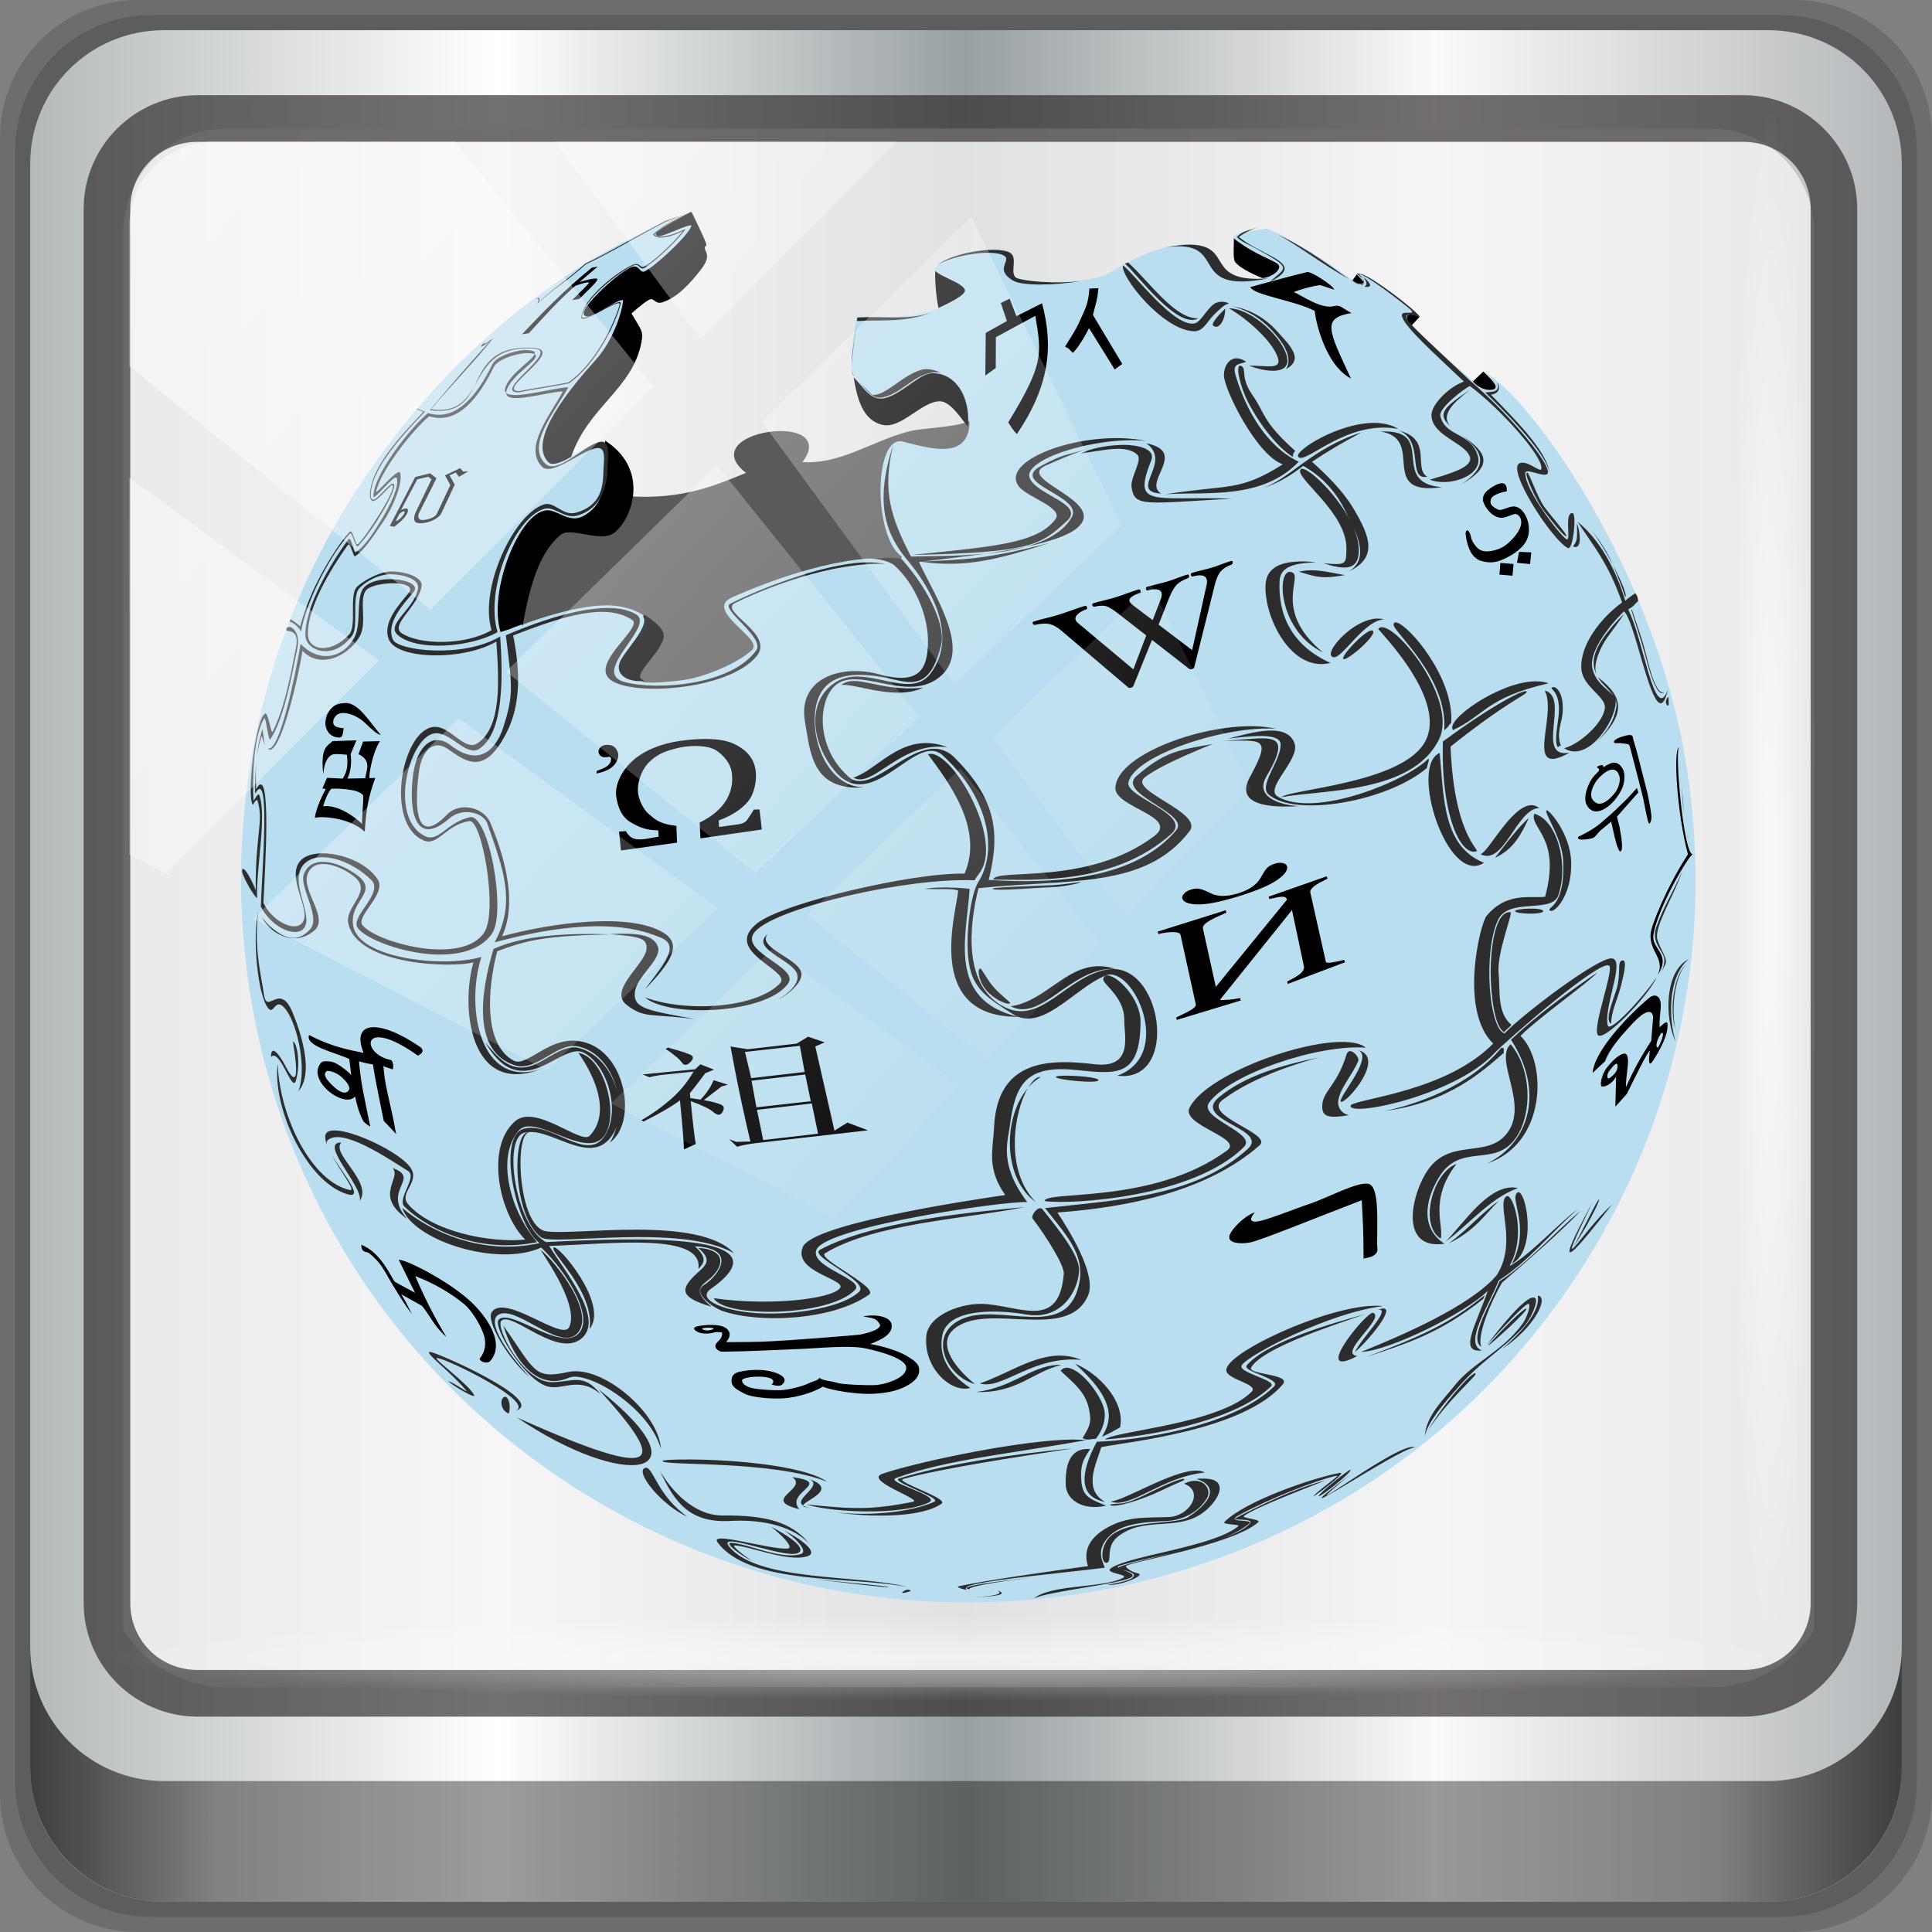 <?xml version="1.0" encoding="UTF-8" standalone="no"?>
<!-- Created with Inkscape (http://www.inkscape.org/) -->

<svg
   xmlns:dc="http://purl.org/dc/elements/1.1/"
   xmlns:cc="http://creativecommons.org/ns#"
   xmlns:rdf="http://www.w3.org/1999/02/22-rdf-syntax-ns#"
   xmlns:svg="http://www.w3.org/2000/svg"
   xmlns="http://www.w3.org/2000/svg"
   xmlns:xlink="http://www.w3.org/1999/xlink"
   xmlns:sodipodi="http://sodipodi.sourceforge.net/DTD/sodipodi-0.dtd"
   xmlns:inkscape="http://www.inkscape.org/namespaces/inkscape"
   width="96"
   height="96"
   viewBox="0 0 96 96"
   version="1.1"
   id="svg1072"
   inkscape:version="0.92.2 5c3e80d, 2017-08-06"
   sodipodi:docname="kipi-wikimedia.svg">
  <rect x="0" y="0" width="96" height="96" fill="#808080" stroke="none"/>
  <defs
     id="defs1066">
    <radialGradient
       cx="74.607"
       cy="103.194"
       r="71.078"
       fx="74.607"
       fy="103.194"
       id="radialGradient3038-0-9"
       xlink:href="#linearGradient3414-6-1"
       gradientUnits="userSpaceOnUse"
       gradientTransform="matrix(-0.007,0.689,-0.603,-0.006,82.605,-15.284)" />
    <linearGradient
       id="linearGradient3414-6-1">
      <stop
         id="stop3416-8-1"
         style="stop-color:#c8c8c8;stop-opacity:1"
         offset="0" />
      <stop
         id="stop3418-7-9"
         style="stop-color:#5a5a5a;stop-opacity:1"
         offset="1" />
    </linearGradient>
    <linearGradient
       inkscape:collect="always"
       xlink:href="#linearGradient6139-0"
       id="linearGradient4071"
       gradientUnits="userSpaceOnUse"
       gradientTransform="matrix(1.107,0,0,1.107,-4.994,-3.621)"
       x1="6"
       y1="47"
       x2="90"
       y2="47" />
    <linearGradient
       id="linearGradient6139-0">
      <stop
         id="stop6141-2"
         offset="0"
         style="stop-color:#b4b9ba;stop-opacity:1" />
      <stop
         style="stop-color:#ffffff;stop-opacity:1;"
         offset="0.25"
         id="stop6151-0" />
      <stop
         style="stop-color:#98a0a2;stop-opacity:1"
         offset="0.5"
         id="stop6147-1" />
      <stop
         id="stop6149-4"
         offset="0.75"
         style="stop-color:#fbf9f9;stop-opacity:1;" />
      <stop
         id="stop6143-4"
         offset="1"
         style="stop-color:#b4b8ba;stop-opacity:1" />
    </linearGradient>
    <linearGradient
       gradientTransform="translate(0.149,0.415)"
       inkscape:collect="always"
       xlink:href="#linearGradient3832-0-6-1-1"
       id="linearGradient4129"
       x1="1.5"
       y1="88.172"
       x2="94.5"
       y2="88.172"
       gradientUnits="userSpaceOnUse" />
    <linearGradient
       id="linearGradient3832-0-6-1-1">
      <stop
         style="stop-color:#000000;stop-opacity:1;"
         offset="0"
         id="stop3834-6-3-7-1" />
      <stop
         id="stop3872-2-4"
         offset="0.1"
         style="stop-color:#000000;stop-opacity:0.588;" />
      <stop
         style="stop-color:#000000;stop-opacity:0.588;"
         offset="0.9"
         id="stop3844-6-2-7-6" />
      <stop
         style="stop-color:#000000;stop-opacity:1;"
         offset="1"
         id="stop3836-5-0-2-9" />
    </linearGradient>
    <radialGradient
       inkscape:collect="always"
       xlink:href="#linearGradient3737"
       id="radialGradient7462"
       gradientUnits="userSpaceOnUse"
       gradientTransform="matrix(0.975,0,0,0.049,34.048,80.582)"
       cx="13.948"
       cy="44.893"
       fx="13.948"
       fy="44.893"
       r="43.199" />
    <linearGradient
       id="linearGradient3737">
      <stop
         offset="0"
         style="stop-color:#ffffff;stop-opacity:1"
         id="stop3739" />
      <stop
         offset="1"
         style="stop-color:#ffffff;stop-opacity:0"
         id="stop3741" />
    </linearGradient>
    <radialGradient
       inkscape:collect="always"
       xlink:href="#linearGradient3737"
       id="radialGradient7464"
       gradientUnits="userSpaceOnUse"
       gradientTransform="matrix(0.888,0,0,0.049,31.96,-90.317)"
       cx="13.948"
       cy="44.893"
       fx="13.948"
       fy="44.893"
       r="43.199" />
    <linearGradient
       inkscape:collect="always"
       xlink:href="#linearGradient3737"
       id="linearGradient4767"
       gradientUnits="userSpaceOnUse"
       x1="2.771"
       y1="-28.642"
       x2="50.528"
       y2="14.514" />
    <clipPath
       id="clipPath4156-4-1"
       clipPathUnits="userSpaceOnUse">
      <path
         inkscape:connector-curvature="0"
         id="path4158-0-8"
         d="m 27.046,-55.695 -14.214,13.321 h 0.061 l 15.653,21.771 10.231,-10.546 C 38.562,-32.302 27.468,-54.819 27.046,-55.695 Z M 9.647,-39.383 -5.241,-25.321 15.988,-7.806 26.372,-18.383 Z m 31.491,12.951 -9.741,9.714 8.945,12.458 7.781,-7.555 z m -49.84,4.379 -13.754,12.982 26.283,13.846 0.061,-0.062 -0.123,-0.062 L 13.599,-5.401 -8.702,-22.053 Z m 38.015,7.401 -9.803,9.775 11.579,9.559 7.628,-7.401 -8.669,-11.009 z m 20.187,5.674 -7.383,7.216 6.188,8.542 5.82,-6.137 z m -32.195,6.322 -9.557,9.498 13.662,7.185 7.934,-7.678 z m 23.312,2.374 -7.107,6.938 8.363,6.907 5.361,-5.674 -0.061,-0.092 -0.092,0.123 -6.464,-8.203 z m -8.73,8.542 -7.505,7.339 10.354,5.458 c 1.397,-1.321 5.675,-6.123 5.851,-6.322 z"
         style="opacity:0.6;fill:#ffffff;fill-opacity:1;stroke:none" />
    </clipPath>
    <radialGradient
       cx="74.607"
       cy="103.194"
       r="71.078"
       fx="74.607"
       fy="103.194"
       id="radialGradient3038-0-9-5"
       xlink:href="#linearGradient3414-6-1"
       gradientUnits="userSpaceOnUse"
       gradientTransform="matrix(-0.007,0.689,-0.603,-0.006,82.605,-15.284)" />
  </defs>
  <sodipodi:namedview
     id="base"
     pagecolor="#ffffff"
     bordercolor="#666666"
     borderopacity="1.0"
     inkscape:pageopacity="0.0"
     inkscape:pageshadow="2"
     inkscape:zoom="3.4087387"
     inkscape:cx="-17.493433"
     inkscape:cy="45.653091"
     inkscape:document-units="px"
     inkscape:current-layer="g1310"
     showgrid="false"
     inkscape:showpageshadow="false"
     units="px"
     inkscape:lockguides="true"
     inkscape:window-width="1280"
     inkscape:window-height="943"
     inkscape:window-x="0"
     inkscape:window-y="19"
     inkscape:window-maximized="1">
    <sodipodi:guide
       position="0,0"
       orientation="0,96"
       id="guide1621"
       inkscape:locked="true" />
    <sodipodi:guide
       position="96,0"
       orientation="-96,0"
       id="guide1623"
       inkscape:locked="true" />
    <sodipodi:guide
       position="96,96"
       orientation="0,-96"
       id="guide1625"
       inkscape:locked="true" />
    <sodipodi:guide
       position="0,96"
       orientation="96,0"
       id="guide1627"
       inkscape:locked="true" />
  </sodipodi:namedview>
  <g
     inkscape:label="Livello 1"
     inkscape:groupmode="layer"
     id="layer1"
     transform="translate(0,-1026.52)">
    <g
       id="layer1-3"
       inkscape:label="Livello 1"
       transform="translate(0,-2.6e-5)">
      <g
         id="g2574"
         style="display:inline"
         transform="translate(-0.149,1026.105)">
        <path
           style="display:inline;opacity:0.15;fill:#000000;fill-opacity:1;fill-rule:nonzero;stroke:none"
           d="M 89.292,0.415 H 7.006 c -3.799,0 -6.857,3.058 -6.857,6.857 V 89.558 c 0,3.799 3.058,6.857 6.857,6.857 H 89.292 c 3.799,0 6.857,-3.058 6.857,-6.857 V 7.272 c 0,-3.799 -3.058,-6.857 -6.857,-6.857 z"
           id="path3288"
           inkscape:connector-curvature="0" />
        <path
           inkscape:connector-curvature="0"
           id="path4085"
           d="M 88.649,1.165 H 7.649 c -3.739,0 -6.75,3.01 -6.75,6.75 V 88.915 c 0,3.74 3.011,6.75 6.75,6.75 H 88.649 c 3.74,0 6.75,-3.01 6.75,-6.75 V 7.915 c 0,-3.739 -3.01,-6.75 -6.75,-6.75 z"
           style="display:inline;opacity:0.15;fill:#000000;fill-opacity:1;fill-rule:nonzero;stroke:none" />
        <path
           style="display:inline;fill:url(#linearGradient4071);fill-opacity:1;fill-rule:nonzero;stroke:none"
           d="M 88.006,1.915 H 8.292 c -3.68,0 -6.643,2.963 -6.643,6.643 V 88.272 c 0,3.68 2.963,6.643 6.643,6.643 H 88.006 c 3.68,0 6.643,-2.963 6.643,-6.643 V 8.558 c 0,-3.68 -2.963,-6.643 -6.643,-6.643 z"
           id="rect4251-1"
           inkscape:connector-curvature="0" />
        <path
           style="display:inline;opacity:0.779;fill:#f5f3f3;fill-opacity:1;fill-rule:nonzero;stroke:none;stroke-width:1.035"
           d="m 11.39,6.802 c -2.856,0 -5.124,2.315 -5.124,5.23 v 21.674 7.323 40.373 c 1.097,1.704 2.969,2.844 5.124,2.844 h 4.099 65.589 4.099 c 2.155,0 4.027,-1.14 5.124,-2.844 V 41.029 33.706 12.033 c 0,-2.916 -2.268,-5.23 -5.124,-5.23 z"
           id="path3400-6"
           inkscape:connector-curvature="0"
           sodipodi:nodetypes="sscccsccscccsss" />
        <g
           transform="translate(0.149,32.523)"
           id="g1310">
          <path
             d="M 32.089,1.744 C 31.653,1.722 30.914,1.707 30.821,0.918 c -0.047,-0.397 1.58,-1.857 1.172,-2.44 -0.102,-0.145 -0.398,-0.302 -1.095,-0.499 -0.833,-0.184 -2.323,-0.064 -4.899,0.864 -0.116,0.042 0.035,-0.014 -0.058,0.019 -0.1,0.035 -0.049,0.014 -0.115,0.038 0.079,-0.027 -0.116,0.049 -0.461,0.173 -0.028,0.014 -0.048,0.025 -0.461,0.154 -0.565,-2.035 0.959,-5.789 2.248,-5.917 0.525,-0.052 1.111,0.679 1.863,0.269 1.355,-0.739 1.494,-1.87 1.306,-3.266 -0.143,-1.062 -1.241,-0.058 -1.979,0.231 -0.801,0.313 -0.818,0.501 -1.037,0.288 -0.668,-0.648 -0.298,-2.116 2.324,-5.014 0.92,-1.017 1.335,-2.465 1.383,-2.958 0.056,-0.568 -1.774,1.023 -1.959,0.634 -0.129,-0.271 1.467,-1.824 2.286,-2.248 0.38,-0.197 0.382,0.223 0.653,0.192 0.353,-0.04 2.566,-2.059 2.42,-2.382 -0.095,-0.211 -1.693,0.711 -1.767,0.48 -0.04,-0.125 1.652,-0.98 1.652,-0.98 0,0 -0.009,-0.043 0,-0.077 -0.666,0.239 -9.423,3.036 -16.309,13.351 C 6.968,8.338 11.525,30.606 28.151,41.547 44.776,52.488 67.211,47.968 78.231,31.462 83.741,23.209 85.366,13.499 83.533,4.491 81.7,-4.516 75.864,-12.602 73.698,-13.643 c 0.433,0.423 0.718,0.69 0.596,0.845 -0.071,0.09 -0.6,0.191 -1.095,-0.346 -0.495,-0.537 -2.813,-2.336 -3.093,-2.747 -0.279,-0.411 -0.226,-0.551 -0.077,-0.576 0.15,-0.026 0.397,0.06 0.499,0.115 0.102,0.055 -2.264,-1.837 -2.42,-1.94 -0.157,-0.103 -0.589,-0.279 -0.672,-0.25 -0.145,0.051 0.377,0.411 0.288,0.499 -0.081,0.081 -0.325,0.035 -0.519,-0.134 -0.097,-0.085 -2.683,-1.967 -4.265,-2.574 -0.936,0.141 -1.533,0.23 -1.633,0.423 -0.143,0.275 2.108,1.181 2.228,1.402 0.126,0.233 -0.355,0.573 -0.807,0.634 -1.415,0.192 -1.963,-0.495 -2.132,-0.884 -0.595,-1.365 -3.149,-0.864 -5.398,0.596 -0.971,0.63 -4.767,0.623 -4.802,0.134 -0.069,-0.939 0.28,-1.558 -2.017,-1.172 -1.615,0.271 -2.047,0.844 -1.902,0.96 0.269,0.216 1.372,0.604 1.46,0.96 0.06,0.242 -1.383,1.599 -5.36,1.325 -0.395,2.111 -0.379,2.578 0.019,3.227 0.398,0.649 1.036,0.899 1.402,0.807 0.844,-0.213 1.679,-1.217 2.305,-1.229 1.096,-0.023 1.84,1.032 1.787,2.459 0.004,-0.002 0.014,0.002 0.019,0 -9.78e-4,0.05 -0.015,0.088 -0.019,0.134 -0.002,0.02 0.002,0.039 0,0.058 -0.175,1.577 -1.989,0.99 -3.208,0.692 -1.552,-0.38 -1.563,4.823 -0.096,5.821 -2.869,-0.305 -6.5,1.06 -8.414,1.902 -1.579,0.694 1.492,2.153 0.96,2.651 -0.624,0.584 -1.922,1.139 -2.92,1.383 -0.562,0.137 -1.906,0.233 -2.324,0.211 z"
             inkscape:connector-curvature="0"
             id="path9071"
             style="fill:#b9deef;fill-opacity:1;fill-rule:nonzero;stroke:none;stroke-width:1.099" />
          <path
             d="m 34.223,-21.734 c -13.197,5.383 -22.477,18.127 -22.477,33.18 0,19.884 16.23,36.018 36.23,36.018 20,0 36.23,-16.134 36.23,-36.018 0,-9.436 -3.664,-18.01 -9.643,-24.435 -0.413,0.425 -1.104,0.373 -2.075,-0.672 -0.727,-0.783 -3.504,-3.071 -2.248,-2.747 1.023,0.264 -2.462,-2.45 -2.722,-2.123 -0.278,0.35 -0.078,0.112 -0.278,0.353 -1.811,-1.169 -3.915,-2.987 -5.145,-2.455 -0.903,0.39 -0.847,0.135 -0.744,0.546 0.103,0.411 0.607,1.404 1.355,1.789 -0.015,0.001 -0.054,0.129 -1.119,-0.034 -1.255,-0.192 -0.729,-1.606 -2.201,-1.585 -0.845,0.012 -1.779,-0.039 -2.439,0.398 -2.103,1.393 -3.638,1.298 -5.785,1.377 -1.64,0.06 -0.012,-1.282 -1.457,-1.492 -0.641,-0.094 -2.022,0.017 -2.686,0.407 -0.522,0.307 -0.733,0.02 -0.407,2.469 -1.553,0.692 -3.553,0.216 -3.938,0.562 -0.328,0.295 -0.726,3.21 0.36,4.678 1.377,1.861 2.739,-1.251 4.039,-0.49 0.391,0.229 0.964,0.935 0.807,1.057 -0.691,0.534 -1.147,-0.034 -2.881,0.384 -0.723,0.174 -3.189,1.582 -5.239,1.478 0.076,-0.113 0.216,-0.077 0.37,-0.584 0.245,-0.806 -1.318,-1.665 -3.583,0.014 -0.173,0.128 0.335,0.707 0.577,1.071 -0.893,0.233 -2.375,1.34 -5.749,1.192 0.203,-1.479 -1.202,-2.829 -1.556,-2.798 -0.497,0.044 -1.017,0.557 -1.574,0.828 0.674,-1.213 0.789,-1.549 1.186,-2.006 1.24,-1.428 1.958,-2.1 2.431,-3.931 0.047,-0.182 0.264,-0.085 -0.556,-1.195 1.551,-1.426 0.98,-0.428 1.639,-0.639 0.657,-0.21 2.044,-2.06 1.769,-2.6 -0.361,-0.709 0.058,-0.817 -0.49,-1.996 z"
             inkscape:connector-curvature="0"
             id="path2240"
             style="fill:none;stroke:none;stroke-width:1.099" />
          <g
             id="g1288">
            <path
               style="fill:#5a5a5a;fill-opacity:1;fill-rule:evenodd;stroke:#5a5a5a;stroke-width:0.114;stroke-linecap:butt;stroke-linejoin:miter;stroke-miterlimit:4;stroke-dasharray:none;stroke-opacity:1"
               id="derri__re"
               inkscape:connector-curvature="0"
               d="m 31.418,-7.381 c 2.587,0.129 4.166,-0.558 5.763,-1.215 -2.853,-2.069 4.709,-3.076 2.576,-0.502 1.964,0.168 3.519,-1.011 5.373,-1.507 0.743,-0.199 2.234,-0.189 2.986,-0.499 -0.04,1.829 -1.968,1.195 -3.237,0.885 -1.552,-0.38 -1.568,4.821 -0.101,5.819 -2.869,-0.305 -6.481,1.067 -8.395,1.908 -1.579,0.694 1.476,2.142 0.945,2.64 -0.624,0.584 -1.924,1.149 -2.922,1.393 -0.562,0.137 -1.901,0.25 -2.319,0.203 -0.417,-0.047 -0.391,-0.343 0.362,-1.247 0.543,-0.652 0.82,-1.151 -0.045,-1.803 -0.686,-0.518 -1.049,-0.605 -1.5,-0.705 -0.833,-0.184 -2.329,-0.066 -4.904,0.862 0.447,-2.774 1.131,-3.593 1.635,-4.192 0.473,-0.563 1.167,-0.228 2.096,-0.105 0.975,0.129 1.539,-1.022 1.687,-1.935 z" />
            <path
               d="m 25.933,-1.14 c 0.33,-1.79 0.775,-3.503 1.871,-4.427 0.568,-0.479 2.043,0.419 2.715,-0.137 0.85,-0.702 1.667,-3 -0.398,-4.408 -0.081,1.44 0.254,2.952 -1.101,3.691 -0.752,0.41 -1.346,-0.324 -1.871,-0.272 -1.289,0.128 -2.807,3.885 -2.242,5.919 0.857,-0.267 0.045,-0.02 1.025,-0.367 z"
               inkscape:connector-curvature="0"
               id="path17778"
               style="fill:#000000;fill-opacity:1;fill-rule:evenodd;stroke:#000000;stroke-width:0.114;stroke-linecap:butt;stroke-linejoin:miter;stroke-miterlimit:4;stroke-dasharray:none;stroke-opacity:1" />
            <path
               d="m 28.334,-9.447 c 0.859,-2.498 3.051,-3.359 3.483,-5.671 0.099,-0.529 0.016,-0.525 -0.511,-1.424 0,0 0.535,-0.493 0.877,-0.698 0.356,-0.214 0.35,0.215 0.707,0.101 0.758,-0.242 1.373,-0.943 1.902,-1.621 0.529,-0.678 0.156,-0.809 0.174,-1.04 0.019,-0.236 0.167,0.033 -0.009,-0.381 -0.176,-0.414 -0.627,-1.333 -0.627,-1.333 0,0 -1.728,0.921 -1.688,1.046 0.075,0.231 1.666,-0.682 1.762,-0.47 0.145,0.323 -2.061,2.347 -2.414,2.387 -0.271,0.031 -0.269,-0.405 -0.649,-0.208 -0.819,0.424 -2.408,1.98 -2.279,2.252 0.185,0.389 2.009,-1.192 1.953,-0.624 -0.048,0.493 -0.463,1.94 -1.384,2.957 -2.622,2.898 -2.994,4.359 -2.326,5.007 0.219,0.213 1.029,-0.279 1.029,-0.279 z"
               inkscape:connector-curvature="0"
               id="path19718"
               style="fill:#000000;fill-opacity:1;fill-rule:evenodd;stroke:#000000;stroke-width:0.114;stroke-linecap:butt;stroke-linejoin:miter;stroke-miterlimit:4;stroke-dasharray:none;stroke-opacity:1" />
            <path
               style="fill:#000000;fill-opacity:1;fill-rule:evenodd;stroke:#000000;stroke-width:0.114;stroke-linecap:butt;stroke-linejoin:miter;stroke-miterlimit:4;stroke-dasharray:none;stroke-opacity:1"
               id="path15838"
               inkscape:connector-curvature="0"
               d="m 31.994,-1.518 c 0.795,0.53 1.021,0.839 0.897,1.188 -0.293,0.823 -1.499,1.718 -1.042,2.017 -0.569,0.002 -1.145,-0.231 -1.031,-0.773 0.114,-0.543 1.595,-1.852 1.177,-2.432 z" />
            <path
               style="font-style:normal;font-variant:normal;font-weight:normal;font-stretch:normal;font-size:13.094px;line-height:100%;font-family:'Times New Roman';-inkscape-font-specification:'Times New Roman';text-align:center;writing-mode:lr-tb;text-anchor:middle;fill:#000000;fill-opacity:1;stroke:none;stroke-width:1.099"
               id="text2537"
               inkscape:connector-curvature="0"
               d="m 28.426,-17.195 c 0.387,-0.373 0.867,-0.853 0.849,-0.869 -0.071,-0.061 -0.537,0.102 -0.695,0.162 -0.856,0.753 -1.564,1.549 -2.305,2.353 l -0.338,0.052 c 1.046,-1.106 2.111,-2.212 3.476,-3.313 l 0.284,-0.05 -0.904,0.768 c 0.107,-0.027 0.275,-0.083 0.352,-0.099 0.069,-0.014 0.413,-0.113 0.521,-0.064 0.137,0.063 -0.578,0.672 -0.871,0.998 l -0.367,0.062 z" />
          </g>
          <path
             inkscape:connector-curvature="0"
             d="m 19.369,-5.972 1.26,-2.431 0.743,-0.187 0.316,0.248 -0.867,1.732 c -0.086,0.172 -0.037,0.356 0.187,0.343 0.24,-0.014 0.604,-0.113 0.698,-0.312 l 0.671,-1.429 -0.265,-0.479 0.75,-0.359 0.156,0.174 0.248,-0.014 -0.458,0.272 -0.162,-0.215 -0.307,0.143 0.257,0.459 -0.657,1.404 c -0.189,0.404 -0.995,0.602 -1.26,0.478 -0.15,-0.07 -0.104,-0.339 -0.033,-0.489 l 0.793,-1.651 -0.146,-0.135 -0.558,0.128 -0.813,1.535 c 0.138,-0.091 0.51,-0.205 0.272,0.227 -0.136,0.247 -0.603,0.597 -0.603,0.597 l -0.224,-0.04 z m 0.29,-0.239 0.187,-0.365 c 0.232,-0.19 0.319,-0.158 0.224,0.012 -0.068,0.122 -0.254,0.319 -0.411,0.352 z M 17.71,4.68 17.423,5.362 c 0.013,0.082 0.096,0.723 -0.163,1.215 l 0.892,-0.015 c 0.015,-0.333 0.366,-0.865 -0.339,-1.195 l 0.231,-0.629 0.833,-0.019 C 18.521,5.291 18.348,6.243 18.353,6.555 L 18.646,6.548 C 18.325,7.464 18.205,7.957 18.122,9.219 17.334,8.477 15.834,8.437 15.649,8.536 c 0.034,-0.488 0.466,-1.314 0.539,-1.44 l -0.169,-0.024 0.228,-0.529 0.788,0.037 C 17.155,6.357 17.326,6.113 17.238,5.394 c -0.353,-0.028 -0.645,-0.06 -0.758,0.008 -0.199,0.118 -0.36,0.338 -0.42,0.962 -0.057,-0.602 -0.05,-1.051 0.122,-1.315 0.086,-0.138 0.232,-0.222 0.348,-0.332 z m 0.336,2.738 C 17.814,7.058 16.613,7.073 16.476,7.08 c -0.194,0.167 -0.358,0.662 -0.419,0.876 0.76,-0.097 1.631,0.577 1.934,0.876 -0.013,-0.412 0.071,-0.951 0.055,-1.415 z m 0.87,-3.016 c -0.149,0.009 -0.468,-0.289 -0.787,-0.597 -0.401,-0.386 -1.164,-0.67 -1.447,-0.338 -0.072,0.085 -0.129,0.165 -0.124,0.341 0.002,0.073 0.062,0.162 0.167,0.204 0.081,0.032 0.196,0.053 0.351,0.062 -0.036,0.276 -0.058,0.465 -0.202,0.466 -0.592,0.005 -0.744,-0.548 -0.701,-0.816 0.05,-0.309 0.121,-0.424 0.239,-0.573 0.237,-0.3 0.508,-0.311 0.76,-0.325 0.651,-0.038 1.285,1.074 1.744,1.576 z M 67.129,-13.3 c -1.126,-2.408 -1.465,-3.009 0.027,-3.252 -0.441,-0.231 -0.565,-0.427 -0.853,-0.349 -0.658,0.178 -1.595,-0.52 -2.019,-0.696 0.421,-0.163 1.028,-0.319 1.311,-0.341 0.057,-0.004 0.633,0.224 0.704,0.213 -0.107,-0.239 -1.167,-0.905 -1.335,-0.866 -0.914,0.212 -2.251,0.594 -2.839,0.748 0.192,0.41 2.177,0.651 3.206,1.186 0.009,0.346 0.478,2.674 1.797,3.356 z M 40.726,36.353 c 0.121,0.144 0.613,0.163 0.866,0.25 0.253,0.087 1.531,0.138 1.928,0.111 0.449,-0.031 0.969,-0.233 1.203,-0.396 0.201,-0.139 0.318,-0.3 0.306,-0.482 -0.028,-0.41 -1.139,-0.757 -2.02,-0.944 -0.806,-0.171 -2.329,-0.004 -3.454,0.039 -1.392,0.053 -2.435,0.114 -3.667,0.125 -0.148,0.001 -0.343,-0.136 -0.342,-0.273 0.002,-0.208 0.295,-0.289 0.331,-0.555 0.009,-0.063 0.017,-0.121 -0.02,-0.135 -0.022,-0.008 -0.226,-0.017 -0.327,-0.002 -0.078,0.012 -0.144,0.054 -0.391,0.064 -0.102,0.004 -0.292,6e-5 -0.422,-0.056 -0.114,-0.049 -0.459,-0.242 0.021,-0.322 0.171,-0.029 1.026,-0.154 1.37,0.136 0.351,0.296 -0.032,0.667 -0.032,0.667 0,0 1.098,0.001 1.662,-0.016 1.481,-0.045 4.885,-0.343 4.885,-0.343 0.231,-0.016 0.771,-0.174 0.91,-0.26 0.132,-0.08 0.228,-0.175 0.188,-0.254 -0.166,-0.332 -0.379,-0.319 -0.828,-0.4 0.667,-0.141 1.376,0.024 1.413,0.418 0.044,0.465 -0.48,0.72 -1.065,0.952 0.621,0.097 1.407,0.352 1.785,0.573 0.378,0.221 0.629,0.4 0.648,0.673 0.019,0.278 -0.124,0.522 -0.478,0.748 -0.403,0.254 -0.939,0.44 -1.846,0.479 -0.749,0.032 -2.011,-0.161 -2.462,-0.356 -0.416,0.255 -1.216,0.529 -1.951,0.58 -0.662,0.046 -1.614,-0.061 -1.926,-0.222 -0.397,-0.205 -0.642,-0.347 -0.66,-0.602 -0.014,-0.201 0.043,-0.405 0.35,-0.484 0.125,-0.032 0.593,-0.134 1.136,-0.098 0.686,0.045 1.464,0.347 1.019,0.726 -0.102,0.087 -0.28,0.062 -0.512,-0.004 0.505,-0.532 -1.489,-0.447 -1.472,-0.202 0.01,0.147 0.145,0.264 0.404,0.351 0.264,0.092 1.206,0.152 1.587,0.125 0.406,-0.028 1.051,-0.206 1.296,-0.325 0.245,-0.12 0.453,-0.129 0.565,-0.287 z m -5.273,-2.439 c 9.78e-4,-0.045 -0.185,-0.053 -0.289,-0.051 -0.103,0.001 -0.28,0.023 -0.279,0.06 9.78e-4,0.037 0.169,0.081 0.271,0.08 0.101,-9.79e-4 0.296,-0.045 0.297,-0.089 z m 32.302,-3.484 c -0.009,-1.655 -0.033,-1.722 -0.091,-2.9 -1.936,0.743 -5.038,2 -5.527,2.095 -0.512,0.099 -1.152,0.044 -1.045,-0.333 0.087,-0.309 0.704,-0.959 1.257,-1.162 -0.177,0.234 -0.304,0.444 6.6e-5,0.465 0.39,0.027 2.007,-0.652 2.797,-0.91 0.782,-0.257 2.414,-1.147 2.896,-0.953 0.49,0.197 0.386,1.812 0.386,2.979 4.4e-5,0.166 0.05,0.307 -0.027,0.425 -0.143,0.218 -0.419,0.243 -0.646,0.295 z M 61.254,-4.179 c 0.007,0.024 0.003,0.05 -0.013,0.078 -0.016,0.027 -0.038,0.045 -0.065,0.053 -0.218,0.082 -0.385,0.186 -0.501,0.312 -0.116,0.126 -0.213,0.328 -0.292,0.607 l -1.042,4.179 c -0.005,0.037 -0.042,0.066 -0.111,0.088 -0.054,0.017 -0.101,0.013 -0.141,-0.011 L 57.241,-0.311 56.319,1.974 c -0.02,0.042 -0.057,0.071 -0.111,0.087 -0.066,0.02 -0.115,0.017 -0.146,-0.009 l -3.332,-2.83 c -0.208,-0.176 -0.403,-0.283 -0.586,-0.322 -0.183,-0.039 -0.417,-0.026 -0.702,0.039 -0.024,0.007 -0.049,0.006 -0.075,-0.005 -0.026,-0.011 -0.043,-0.028 -0.05,-0.05 -0.017,-0.057 -0.002,-0.093 0.046,-0.108 0.201,-0.061 0.413,-0.12 0.636,-0.174 0.208,-0.05 0.402,-0.103 0.582,-0.158 0.183,-0.056 0.397,-0.128 0.643,-0.217 0.258,-0.092 0.487,-0.169 0.688,-0.23 0.048,-0.015 0.081,0.007 0.099,0.064 0.017,0.057 0.011,0.09 -0.019,0.1 -0.198,0.072 -0.346,0.155 -0.443,0.249 -0.098,0.095 -0.132,0.19 -0.102,0.286 0.015,0.049 0.058,0.103 0.128,0.162 l 2.74,2.294 0.642,-1.684 -1.416,-1.105 c -0.254,-0.197 -0.449,-0.315 -0.585,-0.352 -0.136,-0.038 -0.322,-0.029 -0.559,0.025 -0.021,0.006 -0.044,0.004 -0.069,-0.008 -0.025,-0.011 -0.041,-0.028 -0.048,-0.051 -0.017,-0.057 -0.005,-0.092 0.037,-0.105 0.201,-0.061 0.388,-0.112 0.56,-0.151 0.166,-0.037 0.34,-0.084 0.523,-0.14 0.18,-0.055 0.369,-0.119 0.566,-0.193 0.203,-0.076 0.406,-0.144 0.607,-0.206 0.048,-0.015 0.081,0.007 0.099,0.064 0.017,0.057 0.011,0.09 -0.019,0.1 -0.397,0.141 -0.574,0.28 -0.532,0.417 0.019,0.061 0.094,0.142 0.227,0.242 l 0.928,0.701 0.396,-1.022 c 0.055,-0.144 0.07,-0.256 0.045,-0.335 -0.057,-0.188 -0.289,-0.227 -0.695,-0.116 -0.036,0.011 -0.063,-0.012 -0.08,-0.069 -0.006,-0.02 -0.003,-0.043 0.009,-0.066 0.012,-0.024 0.028,-0.039 0.046,-0.044 0.144,-0.044 0.323,-0.092 0.537,-0.144 0.205,-0.049 0.372,-0.094 0.501,-0.133 0.093,-0.028 0.228,-0.075 0.405,-0.141 0.224,-0.084 0.412,-0.15 0.565,-0.196 0.036,-0.011 0.061,0.008 0.076,0.057 0.02,0.065 -0.003,0.108 -0.069,0.128 -0.229,0.088 -0.404,0.189 -0.525,0.304 -0.121,0.115 -0.249,0.332 -0.385,0.65 l -0.532,1.352 1.667,1.266 0.715,-3.222 c 0.03,-0.118 0.032,-0.219 0.006,-0.303 -0.061,-0.2 -0.295,-0.245 -0.701,-0.134 -0.036,0.011 -0.063,-0.012 -0.08,-0.069 -0.018,-0.057 7.88e-4,-0.094 0.055,-0.111 0.147,-0.045 0.323,-0.092 0.528,-0.141 0.19,-0.045 0.348,-0.086 0.474,-0.125 0.132,-0.04 0.283,-0.093 0.454,-0.159 0.176,-0.067 0.337,-0.123 0.481,-0.167 0.042,-0.013 0.071,0.005 0.086,0.054 v 0 z M 81.985,20.093 c -0.141,0.09 -0.776,1.397 -1.146,2.153 l -0.573,0.636 0.038,-1.498 c -0.245,0.45 -0.668,0.549 -0.727,0.482 -0.088,-0.098 0.018,-0.594 0.258,-0.91 0.184,-0.242 0.587,-0.677 0.853,-0.708 0.419,-0.049 0.065,1.123 0.108,1.663 0.348,-0.805 0.761,-1.546 1.251,-2.295 l 0.096,-1.184 c -0.018,-0.223 -0.146,-0.327 -0.387,-0.211 -0.241,0.116 -0.51,0.385 -0.802,0.706 -0.398,0.439 -0.984,1.089 -1.199,1.7 l -0.619,0.576 c 0.094,-1.108 1.753,-2.839 2.812,-3.729 0.238,-0.2 0.481,-0.124 0.553,0.159 0.072,0.284 -0.05,0.639 -0.038,1.306 0.362,-0.346 0.436,-0.344 0.381,0.097 -0.057,0.465 -0.415,1.122 -0.711,1.57 -0.231,0.35 -0.219,-0.045 -0.149,-0.512 z m -1.885,0.841 c -0.164,0.2 -0.245,0.294 -0.229,0.478 0.012,0.136 0.129,0.045 0.271,-0.082 0.145,-0.13 0.239,-0.288 0.233,-0.472 -0.008,-0.226 -0.165,-0.059 -0.275,0.076 z m 2.299,-1.45 c -0.085,0.175 -0.12,0.413 -0.055,0.452 0.056,0.034 0.122,-0.129 0.19,-0.288 0.044,-0.104 0.139,-0.372 0.077,-0.431 -0.057,-0.055 -0.16,0.16 -0.211,0.267 z M 63.347,10.805 c 0.14,-0.043 0.269,-0.053 0.388,-0.028 0.119,0.025 0.19,0.075 0.214,0.152 0.058,0.189 -0.099,0.415 -0.473,0.679 -0.373,0.264 -1.011,0.536 -1.914,0.815 -0.907,0.281 -1.588,0.417 -2.043,0.409 -0.455,-0.008 -0.712,-0.106 -0.77,-0.295 -0.023,-0.074 0.005,-0.155 0.088,-0.243 0.082,-0.088 0.197,-0.155 0.346,-0.201 0.149,-0.046 0.285,-0.058 0.408,-0.037 0.123,0.021 0.31,0.094 0.561,0.218 0.352,0.179 0.808,0.182 1.368,0.009 0.555,-0.172 0.93,-0.431 1.124,-0.779 0.132,-0.245 0.242,-0.41 0.329,-0.495 0.087,-0.085 0.212,-0.153 0.375,-0.203 v 0 z m 0.606,1.789 c -0.075,-0.239 -0.398,-0.132 -0.879,-0.029 l -0.036,-0.118 2.889,-1.013 0.036,0.118 c -0.513,0.25 -0.928,0.476 -0.847,0.72 l 0.765,3.414 c 0.036,0.096 0.389,0.026 0.912,-0.097 l 0.036,0.118 -2.837,1.073 -0.036,-0.118 c 0.578,-0.287 0.926,-0.495 0.821,-0.823 l -0.579,-2.727 -3.578,4.459 c 0.186,0.029 0.651,-0.008 1,-0.085 l 0.036,0.118 -3.179,0.966 -0.036,-0.118 c 0.67,-0.318 1.009,-0.486 0.977,-0.658 l -0.757,-3.442 c -0.023,-0.2 -0.612,-0.172 -1.102,-0.049 l -0.036,-0.118 3.38,-1.062 0.036,0.118 c -0.359,0.172 -1.255,0.495 -1.163,0.801 l 0.637,2.889 3.538,-4.338 z m -30.752,7.356 -0.121,0.063 c 0.411,0.281 0.68,0.499 0.792,0.663 0.112,0.164 0.239,0.173 0.403,0.019 0.163,-0.155 0.199,-0.276 0.096,-0.354 -0.103,-0.077 -0.493,-0.209 -1.168,-0.391 z m 3.099,-0.059 c 0.076,0.377 0.345,2.01 0.986,4.721 l -0.703,0.02 -0.347,-0.132 0.389,0.373 c 0.286,-0.083 0.609,-0.142 0.965,-0.183 l 5.543,-0.633 -1.026,-0.385 -0.643,0.401 -0.952,-4.184 0.468,-0.202 -0.825,-0.282 -0.568,0.344 -2.435,0.279 -0.853,-0.137 z m 0.718,0.272 2.726,-0.305 0.238,1.299 -2.655,0.307 z m -2.215,0.615 -0.262,0.246 -2.615,0.255 0.348,0.143 c 0.24,-0.067 0.507,-0.11 0.806,-0.139 l 1.382,-0.143 c -0.305,0.526 -0.685,0.988 -1.14,1.383 -0.455,0.395 -0.936,0.736 -1.455,1.035 l 0.125,0.055 c 0.732,-0.363 1.335,-0.707 1.795,-1.044 0.129,1.33 0.196,2.142 0.197,2.434 l 0.59,-0.264 c -0.054,-0.272 -0.14,-0.977 -0.252,-2.133 0.568,0.207 0.937,0.381 1.117,0.538 0.18,0.157 0.322,0.182 0.42,0.063 0.098,-0.119 0.124,-0.23 0.087,-0.329 -0.037,-0.099 -0.357,-0.207 -0.971,-0.322 0.28,-0.217 0.571,-0.444 0.877,-0.678 l 0.318,-0.088 -0.712,-0.226 c -0.132,0.334 -0.353,0.66 -0.652,0.967 l -0.504,-0.076 -0.02,-0.245 c 0.245,-0.301 0.5,-0.632 0.766,-0.993 l 0.436,-0.174 -0.681,-0.265 z m 2.541,0.814 2.667,-0.309 0.277,1.329 -2.703,0.302 z m 0.269,1.448 2.725,-0.316 0.311,1.501 -2.725,0.316 z M 74.866,-7.692 c -0.216,0.029 -0.693,0.164 -0.766,0.359 -0.052,0.138 -0.127,0.334 0.345,0.55 0.162,0.074 0.481,-0.149 0.748,-0.16 0.534,-0.023 0.957,0.895 0.706,1.578 -0.175,0.475 -0.721,0.849 -1.285,1.083 -0.391,0.162 -0.687,0.128 -0.957,0.063 -0.293,-0.072 -0.508,-0.273 -0.646,-0.605 -0.095,-0.228 -0.157,-0.483 -0.186,-0.765 9.78e-4,-0.237 0.19,-0.277 0.289,0.259 0.111,0.268 0.315,0.538 0.557,0.595 0.241,0.057 0.534,0.014 0.879,-0.13 0.264,-0.11 0.561,-0.381 0.798,-0.696 0.395,-0.526 0.244,-0.922 -0.019,-1.005 -0.125,-0.039 -0.496,0.213 -0.77,0.186 -0.499,-0.05 -0.874,-0.68 -0.875,-0.905 -6.59e-4,-0.285 0.205,-0.446 0.396,-0.58 0.304,-0.212 0.84,-0.464 0.787,0.173 z m 1.222,3.031 -0.06,0.581 -0.652,-0.062 0.106,-0.545 0.606,0.026 z m -0.88,0.577 -0.052,0.582 -0.649,-0.055 0.045,-0.579 0.655,0.052 z M 30.061,4.912 c -0.059,0.01 -0.114,0.028 -0.157,0.057 -0.087,0.059 -0.14,0.129 -0.159,0.211 -0.016,0.071 -0.004,0.137 0.041,0.206 0.045,0.07 0.125,0.12 0.231,0.133 0.029,0.003 0.078,-5.9e-4 0.14,-0.008 0.064,-0.009 0.104,-0.018 0.116,-0.016 0.082,0.01 0.111,0.075 0.085,0.188 -0.03,0.132 -0.116,0.24 -0.25,0.318 -0.134,0.078 -0.286,0.139 -0.445,0.192 l -0.028,0.134 c 0.619,-0.115 0.983,-0.383 1.078,-0.8 0.03,-0.133 -1.1e-5,-0.26 -0.078,-0.39 -0.078,-0.13 -0.199,-0.21 -0.374,-0.23 -0.074,-0.009 -0.141,-0.006 -0.2,0.004 z m 3.732,-0.206 c -0.975,0.137 -1.801,0.491 -2.35,0.979 -0.549,0.488 -0.903,1.208 -0.823,1.778 0.072,0.514 0.255,1.023 0.737,1.299 0.482,0.276 0.813,0.387 1.351,0.388 l 0.021,0.315 -0.633,0.112 C 31.821,9.616 31.615,9.606 31.48,9.558 31.345,9.511 31.173,9.349 31.104,9.191 l -0.344,0.021 0.097,0.941 2.786,-0.391 -0.034,-0.832 C 32.696,8.821 32.525,8.571 32.241,8.343 32.012,8.16 31.764,7.717 31.71,7.333 c -0.074,-0.53 0.17,-1.221 0.577,-1.602 0.383,-0.359 0.765,-0.533 1.483,-0.692 0.455,-0.101 1.288,-0.143 1.76,0.106 0.208,0.11 0.746,0.53 0.831,1.133 0.129,0.921 -0.293,1.853 -1.596,2.488 l 0.039,0.784 3.051,-0.44 -0.116,-0.997 -0.284,0.007 c -0.064,0.127 -0.248,0.385 -0.326,0.503 -0.074,0.11 -0.18,0.192 -0.495,0.237 L 35.726,8.985 35.715,8.657 C 36.334,8.437 36.838,8.111 37.164,7.722 37.49,7.334 37.615,6.653 37.547,6.171 37.464,5.578 37.094,5.137 36.441,4.841 35.787,4.545 34.738,4.574 33.793,4.706 Z M 82.363,16.347 c 0.718,-1.069 -0.326,-1.274 -0.204,-2.022 0.217,-1.328 1.712,-3.849 1.94,-3.982 -0.453,-0.107 -0.875,-5 -0.674,-5.33 -0.3,0.18 -0.076,3.393 0.449,5.33 -1.056,1.614 -1.827,3.538 -1.858,3.962 -0.065,0.883 0.749,1.233 0.347,2.042 z m -32.632,-33.401 0.441,-0.211 0.332,0.869 1.274,-0.642 c 0.586,2.178 0.351,4.129 -1.246,6.496 -0.208,-0.19 -0.331,-0.426 -0.432,-0.58 1.791,-2.937 1.656,-3.376 1.346,-5.294 l -1.962,1.064 -0.005,1.529 -0.519,0.377 0.021,-2.122 1.051,-0.586 m 4.275,-0.305 1.458,2.435 -0.376,0.274 -1.277,-2.054 c -0.112,0.24 -0.457,0.873 -0.799,1.233 -0.038,-0.049 -0.077,-0.086 -0.119,-0.112 -0.038,-0.049 -0.069,-0.083 -0.093,-0.103 0,0 -0.059,-0.033 -0.178,-0.098 0.344,-0.574 0.5,-0.756 0.756,-1.329 0.225,-0.503 0.413,-0.823 0.451,-1.554 l 0.446,-0.02 c -0.038,0.618 -0.186,0.945 -0.268,1.328 m 25.222,22.924 c -0.423,0.405 -0.552,0.918 -0.412,1.135 0.352,0.544 0.896,-0.013 1.128,-0.314 0.162,-0.21 0.259,-0.504 0.237,-0.746 -0.02,-0.216 -0.244,-0.755 -0.953,-0.075 z m 2.128,1.135 C 81.617,7.402 81.004,5.048 80.994,5.016 c -0.011,-0.032 -0.018,-0.057 -0.024,-0.076 -0.026,-0.095 -0.188,-0.082 -0.295,-0.102 -0.107,-0.02 -0.212,-0.027 -0.313,-0.021 -0.102,0.006 -0.157,-0.007 -0.166,-0.04 -0.013,-0.048 0.027,-0.101 0.119,-0.16 0.099,-0.063 0.255,-0.121 0.467,-0.173 0.212,-0.053 0.327,-0.035 0.344,0.053 0.053,0.259 0.123,0.403 0.25,0.904 l 0.476,1.871 c 0.049,0.192 0.154,0.753 0.193,1.039 0.039,0.286 -0.018,0.46 -0.092,0.507 -0.059,0.037 -0.209,-0.777 -0.296,-1.219 z m -0.247,-0.335 -1.066,1.209 0.123,0.478 c 0.028,0.103 0.027,0.197 0.059,0.345 0.032,0.148 0.055,0.327 0.069,0.535 0.014,0.209 -0.012,0.332 -0.078,0.37 -0.032,0.003 -0.07,-0.048 -0.116,-0.153 C 80.354,9.944 80.32,9.839 80.296,9.733 80.272,9.627 80.252,9.55 80.234,9.5 L 80.06,8.719 79.511,9.171 c -0.029,0.027 -0.077,0.082 -0.145,0.166 -0.068,0.084 -0.123,0.14 -0.166,0.167 -0.071,0.045 -0.216,0.079 -0.435,0.101 -0.219,0.022 -0.337,5.888e-4 -0.356,-0.065 -0.004,-0.015 1.43e-4,-0.032 0.013,-0.053 0.012,-0.021 0.025,-0.033 0.039,-0.038 0.22,-0.097 0.471,-0.234 0.752,-0.413 0.213,-0.135 0.514,-0.403 0.845,-0.698 0.329,-0.293 0.599,-0.578 0.827,-0.791 l 0.451,-0.501 0.073,0.218 z M 79.654,6.026 c 0.206,-0.122 0.429,-0.278 0.639,-0.229 0.209,0.048 0.393,0.305 0.416,0.548 0.028,0.296 -0.017,0.565 -0.162,0.836 -0.145,0.271 -0.349,0.545 -0.582,0.735 -0.599,0.488 -0.958,0.303 -1.133,-0.046 -0.173,-0.346 0.053,-1.074 0.411,-1.461 0.008,-0.01 0.042,-0.043 0.101,-0.099 0.059,-0.057 0.092,-0.092 0.099,-0.105 0.017,-0.032 0.022,-0.059 0.016,-0.081 -0.005,-0.022 -0.023,-0.041 -0.051,-0.058 -0.028,-0.017 -0.044,-0.032 -0.048,-0.047 l 0.004,-0.022 c 0.004,-0.008 0.017,-0.017 0.035,-0.029 0.034,-0.022 0.084,-0.039 0.149,-0.052 0.065,-0.013 0.102,-0.005 0.11,0.024 0.01,0.037 0.004,0.093 -0.019,0.168 l 0.016,-0.079 z M 17.955,29.747 c 0.981,0.38 1.457,1.578 1.661,1.838 l 1.006,0.546 -0.809,-1.64 c 0.338,-0.038 2.82,1.201 3.882,2.382 0.861,0.956 1.274,1.981 0.645,2.668 -0.073,0.08 -0.442,0.096 -0.509,-0.14 0.261,-0.302 0.373,-0.752 0.178,-1.27 -0.194,-0.519 -0.617,-1.167 -0.928,-1.425 -0.645,-0.536 -1.495,-1.044 -2.448,-1.406 0.387,0.905 0.9,1.968 1.547,3.022 C 21.59,33.826 21.343,33.222 20.968,32.779 l -1.031,-0.576 c 0.1,0.145 0.374,0.668 0.537,0.99 -0.374,-0.478 -0.585,-0.838 -1.025,-1.562 -0.195,-0.321 -0.346,-0.646 -0.597,-0.964 -0.221,-0.279 -0.513,-0.52 -0.582,-0.545 -0.045,-0.016 -0.327,0.006 -0.315,-0.375 z m 0.495,-10.81 c -0.518,0.054 -0.699,0.489 -0.384,1.268 -1.065,-0.196 -1.812,-0.417 -2.709,-0.884 -0.21,0.552 1.285,0.861 1.998,1.191 0.039,0.265 0.063,0.541 0.096,0.807 -0.085,-0.112 -0.194,-0.2 -0.307,-0.288 -0.312,-0.241 -0.564,-0.404 -0.845,-0.403 -0.169,2.87e-4 -0.27,-0.019 -0.365,0.096 -0.309,0.374 -0.135,0.895 0.327,1.325 0.462,0.43 1.092,0.638 1.364,0.346 0.007,-0.007 0.013,-0.012 0.019,-0.019 0.093,0.427 0.204,0.853 0.423,1.249 0.058,0.058 0.339,0.282 0.327,0.231 -0.341,-1.688 -0.454,-2.092 -0.557,-3.227 0.126,0.031 0.307,0.094 0.692,0.154 0.174,1.032 0.052,0.366 0.538,2.805 0.233,0.239 0.386,0.406 0.615,0.653 -0.297,-1.704 -0.534,-2.168 -0.634,-3.381 0.171,0.099 0.309,0.094 0.461,0.173 -0.002,-0.009 0.099,-0.237 -0.058,-0.461 -1.565,-0.309 -1.523,-2.249 1.306,-0.231 0.014,0.01 0.461,-0.192 0.096,-0.442 -1.016,-0.696 -1.883,-1.014 -2.401,-0.96 z m -2.113,2.171 c 0.158,0.012 0.421,0.119 0.596,0.269 0.282,0.243 0.564,0.568 0.346,0.749 -0.216,0.179 -0.565,-0.097 -0.826,-0.365 -0.261,-0.268 -0.407,-0.483 -0.231,-0.634 0.027,-0.023 0.062,-0.023 0.115,-0.019 z m 57.366,-34.755 c -0.512,0.506 -0.088,0.077 -0.517,0.498 0.495,0.537 1.034,0.436 1.105,0.346 0.122,-0.155 -0.155,-0.421 -0.587,-0.844 z m -3.596,-2.248 c 0.386,-0.435 0.061,-0.055 0.421,-0.458 -0.205,-0.111 -0.98,-0.364 -0.421,0.458 z m -27.692,2.534 c 0.183,1.082 0.451,2.133 1.433,2.365 0.925,0.219 1.948,-1.176 2.861,-1.173 0.534,0.002 1.116,0.96 1.387,1.257 0.132,-1.524 -0.637,-2.675 -1.783,-2.651 -0.627,0.013 -1.479,1.018 -2.323,1.231 -0.732,0.185 -1.085,-0.552 -1.575,-1.03 z m 18.893,-6.901 c 0.012,0.354 -0.04,0.73 0.022,1.071 0.051,0.278 0.84,0.682 1.402,0.902 0.455,-0.035 0.937,-0.407 0.811,-0.64 -0.12,-0.222 -1.186,-0.49 -2.236,-1.333 z m 6.113,1.782 c -0.13,0.172 -0.172,0.239 -0.216,0.305 0.218,0.17 0.444,0.221 0.526,0.141 0.089,-0.088 -0.233,-0.311 -0.31,-0.445 z m -20.79,1.679 c -0.129,-0.606 -0.192,-1.624 -0.154,-1.853 0.205,0.278 1.38,0.602 1.468,0.958 0.06,0.242 -0.791,0.649 -1.314,0.895 z"
             style="fill:#000000;fill-opacity:1;fill-rule:evenodd;stroke:none;stroke-width:1.099"
             id="path2576" />
          <path
             inkscape:connector-curvature="0"
             id="path33245"
             d="m 34.246,10.469 c 0.023,-0.015 -0.098,0.04 -0.205,0.08 -0.019,0.036 -1.029,0.476 -1.582,0.98 -0.021,0.117 0.398,0.38 1.471,-0.158 -0.17,0.256 -1.194,1.328 -1.867,1.738 -0.292,0.178 -0.218,-0.237 -0.648,-0.047 -0.656,0.289 -2.407,1.576 -2.529,2.578 -0.057,0.471 2.004,-1.027 1.898,-0.602 -0.133,0.533 -0.991,2.762 -2.547,3.859 -1.4,0.256 -1.479,0.243 -2.436,0.428 -1.246,0 2.391,-2.067 0.695,-2.152 -2.135,-0.108 -2.478,1.029 -2.957,1.961 0.543,-0.918 0.97,-2.049 2.988,-1.928 1.394,0.083 -2.115,2.182 -0.758,2.182 0.956,-0.185 1.098,-0.188 2.498,-0.443 1.556,-1.097 2.446,-3.365 2.578,-3.969 0.094,-0.428 -2.003,1.085 -1.93,0.617 0.138,-0.875 1.878,-2.205 2.531,-2.5 0.367,-0.166 0.307,0.274 0.6,0.096 0.673,-0.41 1.831,-1.587 2.025,-1.93 -1.073,0.538 -1.557,0.386 -1.535,0.27 0.527,-0.481 1.598,-0.99 1.709,-1.061 z m -10.707,8.666 c -0.407,0.687 -0.874,1.266 -2.119,1.092 0.964,-1.149 2.261,-2.477 3.084,-3.527 -0.538,0.397 -0.546,0.324 -0.301,0.049 -0.368,0.385 -0.47,0.55 0.127,0.109 -1.02,1.113 -2.009,2.267 -2.973,3.416 1.379,0.176 1.815,-0.427 2.182,-1.139 z m 10.438,-8.57 c -0.111,0.032 -0.4,0.135 -0.934,0.316 -1.335,0.681 -2.587,1.463 -3.953,2.104 -0.979,0.875 -1.565,1.213 -2.324,1.912 0.106,-0.235 0.008,-0.234 -0.158,-0.158 0.143,-0.045 0.194,0.015 0.094,0.238 0.759,-0.7 1.441,-1.086 2.42,-1.961 1.366,-0.64 2.62,-1.423 3.955,-2.104 0.516,-0.198 0.728,-0.283 0.9,-0.348 z m 28.531,0.615 c -0.556,0.2 -0.787,0.191 -1.045,0.49 0.159,0.207 0.639,0.403 0.887,0.539 1.925,1.055 1.56,0.944 0.742,1.691 1.525,-0.749 0.385,-1.09 -0.695,-1.691 -0.497,-0.277 -0.475,-0.274 -0.838,-0.539 0.25,-0.198 0.522,-0.331 0.949,-0.49 z m 0.965,0.35 c 1.051,0.57 2.319,1.553 3.559,2.229 -0.688,-0.46 -1.858,-1.397 -3.559,-2.229 z m -4.334,0.521 c -0.315,-0.004 -0.707,0.043 -1.201,0.127 3.255,-0.443 0.888,2.374 5.076,1.549 -3.236,0.245 -1.671,-1.647 -3.875,-1.676 z m -9.547,0.264 c -0.18,-0.012 -0.374,-0.009 -0.574,0.004 -0.946,0.063 -2.036,0.398 -2.404,0.729 0.54,-0.39 2.409,-0.779 3.162,-0.506 0.667,0.242 -0.478,0.678 0.57,1.297 0.421,0.249 1.983,0.256 3.354,0.016 -1.362,0.172 -2.824,-0.017 -3.133,-0.127 -0.521,-0.185 0.149,-1.121 -0.49,-1.328 -0.14,-0.045 -0.305,-0.072 -0.484,-0.084 z m 6.463,0.621 c -0.05,0 -0.026,0.03 -0.158,0.049 0.637,0.572 2.651,3.322 3.654,2.719 -1.151,0.074 -2.415,-1.793 -3.496,-2.768 z m -0.254,0.143 c -0.148,0.538 1.978,3.227 3.527,3.273 0.464,0.014 0.661,-0.491 0.98,-0.807 0.32,-0.316 0.53,-0.518 0.713,-0.553 0.144,-0.027 -0.374,-0.233 -0.713,0.016 -0.339,0.248 -0.65,0.88 -0.934,0.949 -1.011,0.247 -3.017,-2.466 -3.574,-2.879 z m -9.314,0.127 c -0.012,0.035 -0.019,0.063 0,0.096 -0.009,-0.033 -0.011,-0.062 0,-0.096 z m 20.955,0.285 c -0.011,0.029 0.167,0.141 0.27,0.268 -0.037,-0.08 -0.092,-0.157 -0.189,-0.236 0.292,-0.062 2.27,1.496 2.529,1.723 0.425,0.372 -0.439,0.016 -0.395,0.332 0.074,0.525 1.708,1.955 3.084,3.275 -0.716,0.245 -1.613,1.124 -1.613,1.66 -5.05e-4,0.93 1.358,1.295 1.803,1.881 0.421,0.555 -0.276,0.873 -1.883,1.33 0.892,0.384 2.714,-0.168 2.373,-1.219 -0.376,-1.157 -1.609,-0.898 -1.852,-1.945 -0.092,-0.396 1.242,-1.403 1.471,-1.486 1.516,1.126 3.71,3.579 3.543,4.127 -0.056,0.185 -0.729,-0.482 -1.09,-0.283 -0.631,0.348 1.689,3.887 2.418,4.205 0.264,0.115 0.441,-1.736 0.223,-1.738 -0.437,-0.005 -0.037,1.43 -0.301,1.297 -0.28,-0.141 -2.086,-2.453 -2.041,-3.289 0.016,-0.296 1.146,0.361 1.123,-0.049 -0.037,-0.67 -2.166,-3.09 -3.906,-4.57 -2.512,-2.385 -3.255,-2.995 -3.115,-3.195 0.152,-0.193 0.76,0.18 0.633,0.018 -0.295,-0.378 -2.301,-1.927 -2.863,-2.072 -0.155,-0.04 -0.215,-0.046 -0.221,-0.031 z m 0.27,0.268 c 0.046,0.098 0.05,0.181 0.031,0.238 0.004,-0.005 0.011,-0.009 0.016,-0.016 0.049,-0.069 0.011,-0.151 -0.047,-0.223 z m 0.031,0.238 c -0.033,0.036 -0.084,0.052 -0.143,0.047 0.015,0.007 0.032,0.009 0.047,0.016 0.052,0.023 0.078,-0.007 0.096,-0.062 z m -0.016,-0.363 c 0.243,0.321 0.189,0.41 0.078,0.506 0.579,0.077 0.083,-0.364 -0.078,-0.506 z m -0.633,0.158 c 0.203,0.132 0.377,0.234 0.49,0.252 -0.165,-0.076 -0.324,-0.163 -0.49,-0.252 z m -5.867,1.312 c 0.922,0.258 1.597,0.733 2.197,1.455 0.449,0.54 0.793,1.174 0.475,1.676 0.907,-0.496 0.218,-1.152 -0.426,-1.867 -0.668,-0.742 -1.419,-1.112 -2.246,-1.264 z m -0.158,0.109 c 0.947,0.549 2.156,1.649 2.42,2.436 0.214,0.636 -0.516,0.404 -1.424,0.412 0.873,0.344 2.008,0.437 1.898,-0.348 -0.139,-0.993 -1.778,-2.504 -2.895,-2.5 z m -0.189,0.016 c -0.303,0.285 -0.713,0.742 -0.602,0.84 0.288,0.254 0.612,-0.308 0.602,-0.84 z m -14.582,0.191 c -1.24,0.407 -2.346,0.163 -3.701,0.252 -0.003,0.043 -0.01,0.123 -0.016,0.174 1.202,-0.079 2.357,0.095 3.717,-0.426 z m -3.732,0.537 c -0.114,0.787 -0.267,1.578 -0.236,2.135 0.005,-0.596 0.163,-1.539 0.236,-2.135 z m -16.494,1.328 c -0.592,0.035 -1.427,0.346 -1.598,0.695 -0.729,1.493 -1.784,2.888 -3.211,2.436 -0.896,0.758 -2.732,3.092 -2.705,4.145 0.005,0.238 1.066,-1.159 1.154,-0.918 0.146,0.397 -0.33,1.37 -0.742,2.041 -0.353,0.575 -0.796,1.332 -1.297,1.645 -0.096,0.06 -0.219,-0.828 -0.363,-0.633 -1.006,1.364 -2.171,3.441 -2.135,4.775 0.021,0.759 1.389,1.284 2.324,0 0.327,-0.45 -0.038,-1.947 0.363,-2.355 0.24,-0.244 0.695,-0.563 1.25,-0.664 0.54,-0.098 1.746,0.112 1.66,0.664 -0.158,1.018 -1.578,1.767 -1.043,2.293 0.882,0.866 3.656,0.665 4.996,-0.111 -0.637,-2.074 0.81,-5.656 2.311,-6.119 0.518,-0.16 0.99,0.512 1.645,0.332 1.205,-0.331 1.483,-1.513 1.502,-2.246 0.017,-0.695 0.188,-1.551 -0.412,-1.408 -0.769,0.183 -2.076,1.635 -2.672,1.076 -0.968,-0.908 0.477,-2.576 1.139,-3.797 -0.661,0.005 -2.697,0.622 -3.084,0.285 -0.002,0.607 2.086,-0.073 2.814,-0.078 -0.662,1.221 -1.954,2.767 -1.043,3.732 0.466,0.494 1.871,-0.719 2.641,-0.902 0.601,-0.143 0.429,0.54 0.412,1.234 -0.019,0.733 -0.156,1.63 -1.361,1.961 -0.655,0.18 -1.062,-0.572 -1.58,-0.412 -1.5,0.463 -3.248,4.174 -2.611,6.248 -1.34,0.776 -3.577,0.731 -4.459,0.158 -0.629,-0.409 0.823,-1.324 0.98,-2.342 0.086,-0.552 -1.2,-0.809 -1.74,-0.711 -0.555,0.101 -1.23,0.498 -1.471,0.742 -0.401,0.408 -0.004,1.947 -0.379,2.357 -0.935,1.023 -2.036,0.79 -2.057,0.031 -0.037,-1.335 1.101,-3.225 1.977,-4.459 0.141,-0.198 0.269,0.613 0.365,0.553 0.501,-0.313 1.001,-1.156 1.391,-1.707 0.449,-0.634 1.033,-2.007 0.838,-2.453 -0.103,-0.235 -1.244,1.165 -1.186,0.934 0.266,-1.053 1.744,-2.974 2.641,-3.732 1.427,0.452 2.482,-0.958 3.211,-2.451 0.195,-0.399 1.257,-0.734 1.834,-0.68 0.093,0.009 0.148,0.024 0.191,0.047 0.039,-0.102 -0.022,-0.168 -0.254,-0.189 -0.072,-0.007 -0.152,-0.021 -0.236,-0.016 z m 0.49,0.205 c -0.125,0.327 -1.307,1.017 -1.471,1.725 -0.021,0.091 0.007,0.157 0.062,0.205 6.6e-5,-0.022 -0.005,-0.036 0,-0.062 0.194,-0.84 1.817,-1.652 1.408,-1.867 z m 34.902,0.207 c -0.41,-0.014 -0.655,0.416 -0.648,0.854 0.011,0.695 1.63,3.972 2.926,4.412 -2.159,1.369 -2.646,0.986 -5.82,1.486 2.059,-0.131 4.775,0.288 6.611,-1.613 -1.632,-0.782 -2.627,-2.594 -3.131,-4.27 -0.188,-0.626 0.148,-0.559 0.521,-0.695 -0.169,-0.119 -0.322,-0.169 -0.459,-0.174 z m 0.158,0.363 c -0.237,-0.002 -0.005,1.053 0.412,1.85 0.599,1.142 1.485,2.25 2.213,2.689 -0.023,-0.114 0.031,-0.221 0.111,-0.301 -1.646,-1.482 -1.47,-1.83 -2.119,-2.768 -0.646,-0.932 -0.259,-1.301 -0.568,-1.455 -0.02,-0.01 -0.033,-0.015 -0.049,-0.016 z M 42.326,18.203 c 9.69e-4,0.009 0.003,0.017 0.004,0.025 -4.92e-4,-0.01 -0.002,-0.016 -0.002,-0.025 z m 0.004,0.025 c 0.008,0.151 0.027,0.268 0.076,0.322 0.018,0.02 0.03,0.027 0.047,0.047 -0.036,-0.062 -0.073,-0.123 -0.094,-0.205 -0.013,-0.05 -0.022,-0.107 -0.029,-0.164 z m 3.73,0.006 c -0.071,-0.002 -0.144,-3.29e-4 -0.207,0.016 -1.038,0.262 -1.787,1.308 -2.514,1.266 -0.311,-0.306 -0.473,-0.462 -0.617,-0.602 0.601,0.682 0.763,0.862 1.359,0.664 0.897,-0.298 1.5,-1.23 2.531,-1.186 0.06,0.003 0.117,0.012 0.174,0.031 -0.232,-0.105 -0.484,-0.183 -0.727,-0.189 z m 28.34,0.68 c 0.167,0.477 -0.277,0.45 -0.602,0.475 1.855,1.799 3.061,3.225 3.195,4.002 -0.118,-1.123 -1.901,-2.835 -2.91,-3.891 0.525,-0.056 0.42,-0.498 0.316,-0.586 z m -1.328,0.332 c -1.31,0.866 -1.689,1.204 -1.029,1.803 -0.456,-0.547 0.163,-1.153 1.029,-1.803 z m -52.348,0.949 -0.016,0.031 0.332,0.127 c -0.586,0.653 -2.642,2.596 -2.658,4.143 -9.79e-4,0.138 0.04,0.218 0.096,0.27 0.107,0.099 0.345,-0.12 0.9,-0.695 0.011,-0.011 0.135,-0.149 0.143,-0.016 0.025,0.438 -1.29,2.379 -1.596,2.734 -0.166,0.193 -0.197,0.187 -0.254,0.033 -0.135,-0.365 -0.181,-0.542 -0.254,-0.523 -0.145,0.037 -1.157,1.382 -1.896,3.021 -0.234,0.518 -0.461,1.129 -0.602,1.691 -0.111,-0.089 -0.375,-0.311 -0.49,-0.348 l -0.031,0.111 c 0.182,0.078 0.343,0.167 0.568,0.49 0.25,-1.498 1.482,-3.879 2.42,-4.855 0.13,-0.135 0.272,0.768 0.412,0.617 0.745,-0.801 1.819,-2.603 1.787,-3.021 -0.029,-0.385 -0.775,0.68 -1.014,0.713 -0.039,0.005 -0.134,-0.038 -0.141,-0.111 -0.11,-1.216 1.431,-2.966 2.688,-4.254 z M 68.344,20.906 c -1.802,-0.039 -4.094,1.419 -3.828,1.693 0.372,0.384 2.393,-1.872 4.967,-1.393 -0.326,-0.199 -0.723,-0.292 -1.139,-0.301 z m 1.17,0.381 c 1.294,0.514 0.377,2.487 1.406,2.293 -0.717,-0.407 0.292,-1.86 -1.406,-2.293 z m -0.918,0.047 c 2.294,0.357 -0.214,3.224 3.053,2.768 -2.697,-0.219 -0.151,-2.9 -3.053,-2.768 z m -0.949,0.047 c -2.436,0.765 -3.593,2.335 -4.887,2.752 0.609,-0.161 1.37,-0.594 1.994,-1.092 0.848,0.469 1.565,1.2 2.023,2.104 0.099,0.195 0.211,0.413 0.318,0.629 -0.688,-1.343 -2.014,-2.581 -2.391,-2.59 -0.035,-8.09e-4 -0.061,0.011 -0.078,0.031 -0.336,0.401 2.337,2.144 2.277,3.986 -0.023,0.723 0.01,0.784 -1.139,0.68 0.952,0.302 1.741,0.42 1.756,-0.617 0.006,-0.418 -0.129,-0.868 -0.336,-1.312 0.412,0.864 0.696,1.796 -0.139,2.326 1.445,-0.702 1.012,-1.771 0.189,-3.148 -0.502,-0.841 -1.316,-1.638 -2.041,-2.293 0.805,-0.538 1.458,-0.916 2.451,-1.455 z m 4.824,0.031 c 1.398,0.955 1.419,1.704 0.143,2.547 1.876,-1.08 1.018,-1.755 -0.143,-2.547 z m -17.285,0.254 c -2.727,0.09 -5.394,1.333 -4.555,2.404 0.41,0.523 2.224,1.059 1.818,1.613 -0.905,1.235 -3.149,1.366 -7.148,1.787 5.973,-0.13 6.391,-0.479 7.717,-1.693 0.904,-0.83 -1.485,-1.276 -1.85,-2.119 -0.395,-0.915 3.198,-2.088 5.771,-1.865 -0.395,-0.073 -0.802,-0.116 -1.217,-0.127 -0.181,-0.005 -0.355,-0.006 -0.537,0 z m 1.771,0.252 c 1.349,0.944 -0.949,2.399 0.742,2.5 -0.951,-0.569 1.371,-2.072 -0.742,-2.5 z m -12.574,0.08 c -0.991,3.018 -0.292,4.544 0.729,5.756 0.866,1.028 2.603,3.558 1.154,5.568 -1.051,1.458 -3.243,-0.524 -4.777,0.49 -1.439,0.951 -1.152,2.999 -0.031,4.363 1.882,2.292 4.045,-1.984 5.393,-0.742 2.419,2.229 2.683,4.854 1.756,6.295 -0.38,0.591 -0.669,2.739 -0.459,4.031 0.21,1.292 0.928,1.722 2.168,2.516 0.092,0.059 0.184,0.105 0.277,0.141 -3.561,-0.839 -2.555,-4.014 -2.412,-6.355 -0.218,-0.035 -0.906,-0.091 -1.598,-0.064 -0.231,0.009 -0.448,0.037 -0.664,0.064 0.834,0.03 1.354,-0.03 1.691,0.078 -0.056,1.003 -1.764,6.3 2.988,6.279 1.395,0.521 2.896,-1.476 4.35,-2.057 1.334,-0.533 3.442,3.937 0.57,4.982 3.153,0.403 2.225,-5.811 -0.555,-5.268 -2.002,0.392 -3.215,2.719 -4.996,1.883 -2.145,-1.007 -1.81,-4.093 -1.346,-5.932 4.606,-0.476 8.282,0.039 10.486,-2.83 0.724,-0.943 -3.072,-2.007 -2.23,-2.672 0.875,-0.691 3.36,-1.65 3.385,-1.662 -1.647,0.293 -2.36,0.347 -3.795,1.598 -1.01,0.88 2.692,1.845 1.977,2.689 -2.052,2.423 -5.943,2.682 -9.316,2.467 0.572,-2.306 0.398,-3.983 -1.691,-6.072 -1.686,-1.686 -4.022,2.039 -5.25,0.963 -1.54,-1.349 -1.551,-3.411 -0.887,-4.332 1.092,-1.515 3.794,0.865 5.504,-0.744 1.42,-1.336 -0.365,-3.927 -1.139,-5.613 0.03,-0.004 0.073,-0.01 0.104,-0.014 2.237,0.322 3.912,-0.143 6.396,-0.936 -3.258,0.841 -4.213,0.814 -6.344,0.93 0.929,-0.116 2.024,-0.235 3.117,-0.393 -1.416,0.139 -2.822,0.117 -3.668,0.143 -0.998,-1.927 -1.449,-3.25 -0.887,-5.551 z m 11.467,0 c -0.124,-0.002 -0.251,0.008 -0.381,0.016 -0.623,0.037 -1.288,0.176 -1.77,0.412 1.233,-0.175 2.274,-0.447 2.814,0.062 0.277,0.261 -0.365,1.129 -0.285,1.629 0.155,0.97 0.614,0.802 4.982,0.553 -3.96,-0.128 -4.958,0.485 -4.002,-1.912 0.198,-0.497 -0.489,-0.748 -1.359,-0.76 z m -1.898,0.221 c -1.095,0.346 -1.061,0.2 -2.246,0.838 -1.591,0.856 2.147,1.49 1.551,2.531 -0.423,0.738 -1.27,1.187 -2.277,1.471 1.131,-0.237 2.084,-0.545 2.545,-0.934 1.593,-1.342 -3.194,-2.414 -1.533,-3.115 0.655,-0.277 1,-0.455 1.961,-0.791 z m -2.973,4.84 c -0.625,0.131 -1.302,0.247 -1.992,0.348 0.687,-0.069 1.367,-0.171 1.992,-0.348 z m 24.908,-3.686 c -0.206,-0.001 0.467,1.441 0.838,1.914 0.277,0.353 1.053,1.373 1.107,1.234 0.032,-0.082 -0.704,-0.924 -1.061,-1.393 -0.4,-0.526 -0.779,-1.755 -0.885,-1.756 z m 2.498,2.436 c 0.851,1.314 1.5,2.003 2.215,4.018 -1.08,0.786 -2.11,2.138 -2.023,3.305 0.066,0.887 1.203,1.359 1.17,1.914 -0.043,0.732 -1.234,1.818 -2.025,2.025 1.158,0.761 2.574,-1.354 2.562,-2.326 -5.91e-4,-0.052 -0.016,-0.098 -0.035,-0.145 0.124,0.244 0.081,0.421 -0.012,0.762 -0.125,0.459 -0.454,0.946 -0.918,1.424 1.433,-1.376 1.405,-2.197 0.143,-3.195 -0.029,-0.023 -0.056,-0.049 -0.078,-0.078 0.074,0.122 0.148,0.243 0.268,0.363 0.284,0.284 0.434,0.466 0.537,0.623 -0.236,-0.334 -0.868,-0.607 -1.059,-1.367 -0.263,-1.053 1.414,-2.728 1.566,-2.861 0.638,0.555 1.568,6.541 2.182,3.891 -0.658,1.772 -1.216,-2.536 -1.977,-3.986 0.35,-0.209 0.189,-0.141 0.506,-0.426 -0.048,-0.11 0.004,-0.212 -0.158,-0.381 -0.387,0.294 -0.277,0.175 -0.49,0.381 -0.495,-1.661 -1.319,-3.081 -2.373,-3.939 z m -0.031,0.08 c 0.04,0.948 -0.026,0.891 -0.189,1.154 0.444,0.215 0.379,-0.678 0.189,-1.154 z m 0.713,0.332 c 0.41,0.551 0.778,1.17 1.074,1.725 -0.274,-0.611 -0.602,-1.138 -1.074,-1.725 z m -35.047,1.391 c -0.212,0.002 -0.505,0.016 -0.902,0.033 0.962,0.01 1.289,0.329 1.297,0.316 1.066,0.946 1.753,2.593 1.693,3.984 -0.052,1.228 -0.469,1.992 -2.42,1.455 -1.876,-0.516 -4.079,0.176 -3.686,2.373 0.265,1.48 0.324,3.439 2.957,3.242 -1.625,0.02 -2.588,-1.945 -2.467,-3.623 0.164,-2.298 2.266,-2.127 3.986,-1.723 0.934,0.22 1.799,0.33 2.293,-1.756 0.187,-0.79 -0.427,-2.515 -1.992,-4.27 -0.166,0 -0.125,-0.039 -0.76,-0.033 z m 20.812,0.176 c -0.171,-0.004 -0.324,0.006 -0.475,0.016 -0.904,0.06 -1.426,0.417 -1.471,1.123 -0.101,1.6 1.265,4.402 3.227,3.906 -1.956,-0.878 -2.612,-2.418 -2.531,-4.082 0.035,-0.711 0.764,-0.887 1.803,-0.916 -0.193,-0.023 -0.382,-0.042 -0.553,-0.047 z m -21.777,0.047 c -2.311,0.052 -5.685,1.505 -6.77,2.055 -0.514,0.261 1.738,1.689 1.297,2.311 -1.223,1.725 -4.901,2.021 -6.547,1.58 -1.737,-0.466 1.527,-2.771 0.586,-3.352 -1.195,-0.738 -3.737,-0.146 -6.484,1.027 0.299,2.508 0.414,2.909 -0.143,4.617 -0.197,0.605 -0.924,2.148 -2.594,0.855 -0.89,-0.689 -1.677,0.05 -1.865,1.406 -0.259,1.866 0.111,3.695 1.787,2.23 0.666,-0.581 1.708,-0.292 1.896,0.254 0.795,2.3 1.439,3.876 0.363,5.898 5.383,-1.452 7.468,-0.54 8.24,-0.238 1.039,0.405 0.074,1.416 -0.775,2.578 1.252,-1.302 1.877,-2.211 0.949,-2.799 -1.66,-1.052 -5.579,-0.51 -8.049,0.158 0.846,-1.803 -0.022,-4.319 -0.586,-5.646 -0.328,-0.773 -1.52,-1.043 -2.135,-0.41 -1.796,1.849 -1.565,-1.016 -1.393,-2.215 0.108,-0.753 0.6,-1.613 1.455,-1.012 0.911,0.641 1.792,1.275 2.863,-0.791 0.766,-1.477 0.686,-3.199 0.348,-4.871 2.72,-1.068 4.663,-1.592 5.914,-0.775 0.561,0.366 -2.018,2.094 -1.139,2.926 0.945,0.893 5.886,0.604 7.322,-1.121 0.929,-1.116 -1.906,-2.229 -1.074,-2.643 1.612,-0.802 4.857,-2.035 7.449,-1.945 -0.277,-0.056 -0.588,-0.086 -0.918,-0.078 z m 37.086,0.127 c 0.209,0.467 0.403,0.977 0.617,1.596 0.109,-0.046 -0.164,-0.746 -0.617,-1.596 z m -15.023,0.268 c -0.185,0.003 -0.37,0.023 -0.57,0.064 0.878,0.299 1.237,0.36 2.277,0.174 -0.643,-0.109 -1.151,-0.246 -1.707,-0.238 z m -1.076,0.08 c -0.611,0.145 -0.439,2.958 1.693,4 -2.552,-2.122 -0.933,-3.786 -1.551,-3.984 -0.047,-0.015 -0.102,-0.025 -0.143,-0.016 z m -44.693,0.363 c -0.464,0.003 -0.942,0.112 -1.217,0.363 -0.507,0.463 -0.124,1.825 -0.539,2.562 -0.586,1.041 -1.785,1.221 -2.656,0.285 -0.297,1.762 -1.053,5.353 -1.613,5.203 0.014,0.009 0.016,0.041 0.031,0.047 0.555,0.227 1.381,-3.157 1.678,-4.902 0.862,0.918 2.266,0.292 2.846,-0.729 0.411,-0.723 -0.151,-2.06 0.443,-2.387 0.683,-0.375 2.456,-0.329 1.977,0.252 -0.474,0.574 -1.337,1.495 -0.965,2.326 0.431,0.964 3.66,1.046 5.33,0.078 0.133,1.935 0.274,4.269 -0.949,5.061 -0.608,0.393 -1.298,-0.792 -2.057,-0.822 -1.65,-0.067 -2.611,4.809 -0.6,5.646 0.701,0.292 1.087,-0.777 2.262,-0.965 0.631,-0.101 1.434,4.492 0.742,5.535 -1.098,1.654 -5.292,0.515 -6.041,-0.348 -0.386,-0.445 1.219,-1.576 0.744,-2.293 -0.806,-1.218 -3.097,-1.65 -3.797,-0.965 -0.868,0.85 0.668,2.635 -0.016,3.193 -0.446,0.365 -1.478,-0.234 -1.865,-1.059 0.08,-1.634 0.433,-7.076 -0.365,-5.646 -0.006,-0.608 -0.018,-1.035 0.018,-1.424 -0.052,0.509 -0.07,1.048 -0.064,1.646 0.787,-1.42 0.332,3.958 0.285,5.613 0.518,1.002 1.621,1.511 2.072,1.139 0.691,-0.57 -0.784,-2.407 0.094,-3.273 0.708,-0.699 2.305,-0.19 3.322,0.807 0.625,0.612 -0.938,1.753 -0.713,2.309 0.343,0.846 5.225,2.473 6.707,0.363 0.732,-1.042 -0.157,-6.017 -1.107,-5.787 -1.17,0.283 -1.543,1.275 -2.23,0.932 -1.865,-0.931 -0.728,-5.134 0.586,-5.107 0.768,0.015 1.504,1.177 2.119,0.775 1.237,-0.807 1.177,-3.61 1.043,-5.584 -1.842,1.106 -5.097,0.702 -5.33,0.158 -0.366,-0.853 0.55,-1.785 1.029,-2.371 0.303,-0.371 -0.43,-0.638 -1.203,-0.633 z m 61.742,1.518 c -0.008,0.009 -0.024,0.007 -0.031,0.016 0.232,0.734 0.469,1.451 0.648,2.088 0.184,0.653 0.56,2.295 0.996,2.01 -0.446,0.132 -0.775,-1.348 -0.965,-2.088 -0.154,-0.601 -0.373,-1.198 -0.648,-2.025 z M 80.695,30.412 c -0.344,0.293 -0.759,0.819 -0.822,0.9 -0.636,0.812 -0.864,1.474 -0.539,2.104 -0.217,-0.47 0.19,-1.382 0.555,-1.881 0.372,-0.508 0.543,-0.736 0.807,-1.123 z m -12.367,0.221 c -1.147,0.123 -2.376,1.525 -2.184,1.834 0.346,0.556 1.524,-1.744 2.641,-1.803 -0.078,-0.019 -0.156,-0.027 -0.236,-0.031 -0.075,-0.004 -0.144,-0.008 -0.221,0 z m 1.059,0.189 c -0.085,-0.016 -0.138,0.015 -0.143,0.111 -0.017,0.349 2.719,2.639 2.516,5.25 0.326,-0.279 0.142,-0.191 0.348,-0.363 0.162,-2.253 -2.123,-4.889 -2.721,-4.998 z m -55.004,0.223 c -0.071,-0.004 -0.133,0.028 -0.158,0.109 -0.067,0.218 0.706,-0.146 0.475,0.965 -0.194,0.93 -0.516,2.9 -1.154,4.129 -0.078,0.149 -0.217,-0.962 -0.365,-0.902 -0.478,0.192 -0.937,4.128 -0.617,4.539 0.005,0.007 0.185,-0.372 0.238,-0.189 0.305,1.041 -0.114,1.591 -0.096,4.443 -0.07,-0.255 -0.638,-1.423 -0.68,-0.965 -0.012,0.136 0.418,1.006 0.744,1.361 -0.04,-1.558 0.5,-4.155 0.109,-5.141 -0.05,-0.127 -0.228,0.229 -0.283,0.285 -0.067,-1.238 0.01,-3.205 0.521,-4.08 0.1,-0.171 0.214,1.177 0.316,1.027 0.691,-1.01 1.089,-3.295 1.344,-4.539 0.135,-0.657 -0.182,-1.031 -0.395,-1.043 z m 54.244,0.016 c -0.057,0.007 -0.106,0.035 -0.143,0.078 -0.037,0.044 3.58,3.582 2.277,5.693 -1.227,1.988 -6.637,2.276 -7.1,2.674 2.047,-0.383 6.524,-0.171 7.844,-2.879 0.928,-1.905 -2.022,-5.677 -2.879,-5.566 z m -0.475,0.158 c -0.348,0.012 -1.594,1.334 -1.391,1.422 0.2,0.087 1.696,-1.211 1.455,-1.406 -0.014,-0.012 -0.041,-0.016 -0.064,-0.016 z M 42.469,33.732 c -0.246,-0.002 -0.472,0.041 -0.664,0.189 0.778,-0.05 2.685,0.792 4.064,0.143 -1.642,0.166 -2.662,-0.326 -3.4,-0.332 z M 76.25,33.748 c -1.783,0.045 -4.47,1.942 -4.049,2.42 1.576,-0.723 1.631,-1.603 4.746,-2.324 C 76.741,33.765 76.505,33.742 76.25,33.748 Z m 0.965,0.285 c -0.032,-0.005 -0.065,0.005 -0.094,0.016 -0.168,0.062 0.431,0.164 0.332,1.328 -0.048,0.565 -0.238,1.355 -0.049,1.645 0.13,-0.056 0.016,-0.089 0.158,-0.062 -0.24,-0.631 0.034,-1.113 0.08,-1.613 0.077,-0.843 -0.202,-1.276 -0.428,-1.312 z m -0.459,0.174 c 0.647,1.212 -1.091,4.395 1.234,3.084 -1.746,0.325 0.047,-2.777 -1.234,-3.084 z m -0.98,0.031 c -0.349,0.05 -1.807,0.828 -4.08,2.5 -0.099,3.706 0.898,5.699 1.66,5.455 0.221,-0.071 -1.101,-0.719 -1.279,-5.203 3.028,-2.406 3.808,-2.559 3.779,-2.736 -0.004,-0.022 -0.03,-0.023 -0.08,-0.016 z m 7.133,0.285 c -0.066,0.025 -0.184,0.23 -0.109,0.348 0.193,0.305 0.087,-0.278 0.109,-0.348 z m -20.623,1.455 c -2.827,-0.049 -6.825,1.497 -6.863,3.068 -0.023,0.973 3.221,1.427 1.914,2.404 -3.33,2.49 -7.866,1.555 -7.986,2.15 2.022,0.011 6.026,0.266 8.855,-2.277 1.069,-0.961 -2.316,-1.821 -2.135,-2.562 0.337,-1.375 4.923,-2.837 7.338,-2.656 -0.342,-0.077 -0.719,-0.12 -1.123,-0.127 z m -49.248,0.143 c -0.151,0.493 -0.242,0.977 -0.299,1.502 0.037,-0.368 0.126,-0.71 0.268,-1.17 0.038,0.147 0.09,0.327 0.174,0.475 -0.088,-0.228 -0.097,-0.632 -0.143,-0.807 z m 49.912,0.078 c -0.633,0.043 -1.358,0.252 -1.912,0.396 1.091,-0.131 2.565,-0.307 2.594,0.268 0.04,0.808 -1.11,2.049 -0.602,2.5 1.317,1.169 5.922,0.351 7.875,-1.312 -0.005,-0.097 0.156,-0.436 0.064,-0.459 -1.031,1.076 -5.624,2.987 -7.48,1.881 -0.691,-0.412 1.119,-1.827 0.838,-2.641 -0.188,-0.543 -0.744,-0.676 -1.377,-0.633 z m -0.205,0.381 c -0.513,-0.004 -1.251,0.097 -2.072,0.125 2.08,-0.016 2.544,-0.241 1.424,1.82 -0.886,1.629 1.777,1.459 2.451,1.422 -0.715,-0.029 -2.277,-0.36 -1.613,-1.486 0.919,-1.56 0.666,-1.874 -0.189,-1.881 z m -16.826,0.236 c -1.538,0.05 -2.551,1.455 -3.527,1.709 0.985,0.591 2.352,-1.824 4.682,-1.504 -0.416,-0.165 -0.799,-0.217 -1.154,-0.205 z m 25.619,0.49 c -1.54,0.65 0.407,6.654 2.199,5.457 -2.042,-0.826 -1.99,-3.199 -2.199,-5.457 z m -25.318,0.047 c -0.037,0.003 -0.078,0.006 -0.111,0.016 0.939,1.282 2.815,3.664 1.818,5.932 -2.617,-0.052 -8.995,1.458 -10.279,2.451 -1.847,1.428 1.731,2.354 1.107,3.004 -1.168,1.217 -4.595,1.47 -6.707,0.697 1.212,1.031 6.064,0.817 7.117,-0.697 0.586,-0.843 -2.693,-1.615 -1.566,-2.656 1.253,-1.158 7.436,-2.598 10.834,-2.467 0.048,-0.156 0.273,-0.321 0.428,-0.711 0.68,-1.718 -1.38,-5.362 -2.531,-5.568 -0.038,-0.007 -0.072,-0.003 -0.109,0 z m 37.307,0.049 c -0.012,0.022 -0.01,0.067 -0.016,0.125 0.005,-0.055 0.004,-0.093 0.016,-0.125 z m 0.031,1.564 c 0.028,0.38 0.055,0.727 0.064,0.887 0.009,0.14 0.023,0.302 0.047,0.49 -0.022,-0.184 -0.025,-0.355 -0.031,-0.49 -0.009,-0.209 -0.049,-0.539 -0.08,-0.887 z m -7.48,0.934 c -0.994,0.047 -2.118,2.342 -2.514,2.436 1.168,0.616 1.806,-2.286 2.926,-2.293 -0.134,-0.098 -0.27,-0.149 -0.412,-0.143 z m 0.775,0.254 c -0.01,1.05e-4 -0.012,0.005 -0.016,0.016 -0.069,0.208 0.788,1.365 0.838,2.514 0.101,2.326 -0.85,2.276 -0.664,2.451 0.188,0.176 1.116,-0.71 1.059,-2.436 -0.046,-1.351 -1.063,-2.546 -1.217,-2.545 z m -0.617,0.174 c -0.242,0.717 1.351,1.17 0.537,4.127 -0.81,0.067 -1.924,-0.228 -2.908,0.949 -0.308,0.368 -1.382,4.685 0.332,6.342 -2.311,2.353 -6.555,2.709 -7.07,3.053 -0.321,0.653 5.116,-0.425 7.117,-2.562 0.574,-0.613 5.24,-4.673 5.709,-4.365 0.265,0.174 -0.81,2.982 -0.568,3.432 0.239,0.445 2.487,-1.859 2.941,-2.861 -0.798,1.159 -2.346,2.785 -2.436,2.402 -0.233,-0.994 1.068,-3.629 0.016,-3.305 -1.053,0.325 -4.37,2.868 -5.141,3.701 -0.78,-0.21 -1.079,-4.024 -0.332,-5.631 0.534,-1.15 2.69,-0.286 3.006,-1.25 0.544,-1.658 -0.146,-3.777 -1.203,-4.031 z m -0.27,0.205 c -0.621,0.562 -1.156,1.316 -1.676,1.977 0.918,-0.409 1.319,-1.19 1.676,-1.977 z m 7.846,0.711 c 0.057,0.295 0.122,0.561 0.189,0.744 -0.064,-0.195 -0.132,-0.458 -0.189,-0.744 z m -67.721,1.471 c -0.437,-0.012 -0.822,0.15 -0.996,0.617 -0.235,0.63 0.866,2.129 0.316,2.736 -0.6,0.664 -1.389,0.622 -2.389,-0.586 0.274,0.607 1.494,1.583 2.594,0.648 0.744,-0.632 -0.636,-1.96 -0.332,-2.799 0.322,-0.889 1.607,-0.457 2.326,0.127 0.928,0.753 -0.491,1.466 -0.301,2.324 0.465,2.094 5.179,2.21 6.215,1.93 -0.636,2.194 -0.209,6.67 3.354,5.299 -2.971,1.01 -3.779,-2.961 -2.959,-5.568 -1.953,0.559 -6.119,0.062 -6.373,-1.564 -0.21,-1.344 1.551,-1.698 -0.078,-2.689 -0.435,-0.265 -0.94,-0.462 -1.377,-0.475 z m 67.498,0.459 c -0.42,1.007 -0.914,1.711 -1.297,2.814 -0.266,0.767 0.406,1.193 0.412,1.582 0.003,0.18 -0.045,0.389 -0.143,0.617 0.061,-0.124 0.124,-0.243 0.189,-0.379 0.139,-0.288 -0.229,-0.679 -0.395,-1.234 -0.185,-0.624 0.886,-2.28 1.232,-3.4 z m -29.984,0.555 c -0.226,0.028 -0.788,0.117 -1.219,0.141 -0.574,0.031 -3.046,0.103 -3.066,0.174 -0.044,0.153 2.278,-0.047 2.846,-0.062 0.568,-0.016 1.414,-0.178 1.535,-0.252 0.02,-0.012 -0.02,-0.009 -0.096,0 z m 22.361,1.312 c -0.349,0.01 -0.686,0.059 -0.68,0.125 0.013,0.147 1.403,0.187 1.393,0 -0.005,-0.099 -0.364,-0.135 -0.713,-0.125 z m -63.133,0.158 c -0.292,1.129 -0.06,4.13 0.506,4.807 0.286,0.342 0.336,-0.677 0.887,0.08 0.579,0.797 1.027,2.951 0.6,4.031 0.764,-0.865 0.178,-2.781 -0.283,-3.906 -0.641,-1.564 -1.271,0.131 -1.424,-0.885 -0.159,-1.054 -0.511,-2.371 -0.285,-4.127 z m 62.217,0.016 c -0.812,-0.046 -0.984,2.022 -0.98,2.957 0.004,1.098 0.179,2.774 0.68,3.004 0.052,-0.106 0.292,-0.253 0.348,-0.363 -0.717,-0.596 -0.55,-1.699 -0.633,-2.562 -0.098,-1.025 0.74,-3.026 0.586,-3.035 z m -43.887,1.074 c -0.267,-0.006 -0.559,0.005 -0.887,0.016 1.47,0.13 1.857,0.178 1.852,0.697 -0.008,0.775 -1.954,2.089 -0.98,2.83 0.877,0.667 1.128,0.415 3.369,0.695 -2.277,-0.423 -3.049,-0.506 -2.975,-1.312 0.075,-0.821 1.403,-1.672 1.139,-2.309 -0.191,-0.461 -0.717,-0.598 -1.518,-0.617 z m 6.998,0.008 c -0.887,0.694 1.029,1.233 1.4,1.891 0.372,0.657 -0.881,1.357 -0.855,1.359 0.037,0.004 1.411,-0.829 1.061,-1.457 -0.35,-0.628 -2.184,-1.192 -1.605,-1.793 z m -9.371,0.008 c -1.54,0.025 -3.092,0.204 -4.27,0.744 -0.657,2.197 -1.042,5.083 1.043,5.771 1.097,0.362 2.104,-1.151 3.164,-0.932 1.001,0.207 1.697,1.156 1.939,2.248 -0.25,-0.99 -0.915,-1.909 -1.893,-2.17 -0.788,-0.21 -1.653,0.672 -2.42,0.902 -1.033,0.31 -1.652,-0.475 -2.244,-1.188 0.752,1.295 1.508,1.561 2.34,1.361 0.948,-0.227 1.896,-1.153 2.529,-0.854 1.15,0.543 1.922,2.867 1.061,4.158 -0.893,1.338 -2.663,-0.76 -4.018,-0.363 -1.353,0.396 -0.381,4.847 0.791,5.678 -2.875,0.645 -5.487,-0.595 -6.832,-1.756 0.534,1.633 4.749,2.971 6.912,1.977 1.292,1.22 2.749,3.596 1.771,4.35 -0.94,0.724 -3.291,-1.327 -3.875,-0.775 -0.343,0.324 1.249,2.986 2.402,3.322 0.788,0.23 1.558,-0.544 2.658,0.395 -0.866,-1.08 -1.37,-0.612 -2.42,-0.602 -1.432,0.014 -2.83,-2.752 -2.516,-3.051 0.534,-0.507 2.893,1.996 4.064,0.805 0.962,-0.978 -0.855,-3.203 -1.691,-4.521 3.187,-0.111 7.671,-0.674 7.418,1.139 0.361,-0.343 0.376,-0.618 -0.174,-1.123 2.1,0.096 1.261,1.396 0.426,1.945 -0.568,0.373 0.478,1.102 0.934,1.264 1.749,0.618 5.422,0.507 7.291,-0.805 0.526,-0.369 -2.619,-1.791 -2.184,-2.057 2.453,-1.498 7.063,-1.718 9.916,-2.293 -2.576,0.238 -7.54,0.702 -10.168,2.119 -0.597,0.322 2.501,1.568 1.945,2.088 -0.801,0.749 -2.993,1.135 -4.809,1.074 -1.815,-0.061 -3.329,-0.675 -2.562,-1.217 3.99,-2.823 -3.717,-2.555 -8.191,-2.326 -1.538,-0.854 -2.126,-5.109 -1.107,-5.424 1.255,-0.387 3.245,1.692 4.35,0.189 0.117,-0.16 0.206,-0.34 0.273,-0.531 -0.077,0.286 -0.178,0.563 -0.336,0.816 1.476,-1.067 0.722,-5.024 -1.836,-5.061 -1.318,-0.019 -2.347,1.312 -2.941,0.996 -1.514,-0.804 -1.313,-3.575 -0.822,-5.439 1.515,-0.561 2.313,-0.756 5.6,-0.84 -0.495,-0.017 -1.006,-0.024 -1.52,-0.016 z m 55.115,1.25 c -1.162,0.582 -1.22,2.845 -0.648,4.096 -0.363,-1.224 -0.368,-3.24 0.648,-4.096 z m -3.305,0.062 c -0.263,0.061 -0.038,0.672 -0.285,1.455 -0.205,0.647 -0.587,1.531 -0.252,1.693 -0.027,-0.562 0.325,-1.245 0.49,-1.914 0.165,-0.669 0.304,-1.294 0.047,-1.234 z m 3.162,0.223 c -0.533,0.426 -0.838,2.117 -0.521,3.178 -0.22,-1.161 0.029,-2.686 0.521,-3.178 z m -29.131,0.062 c -1.699,-0.014 -2.697,1.751 -4.412,1.992 1.544,0.804 3,-1.95 5.188,-1.865 -0.275,-0.084 -0.533,-0.125 -0.775,-0.127 z m -5.93,0.111 c -0.148,0.058 -0.074,0.618 0.285,1.059 0.359,0.441 1.008,0.754 1.201,0.682 0.087,-0.033 -0.448,-0.386 -0.822,-0.822 -0.375,-0.436 -0.595,-0.945 -0.664,-0.918 z m 30.664,0.205 c -1.407,0.951 -3.028,2.15 -4.285,3.338 1.69,2.589 0.892,5.142 -1.186,6.15 2.987,-1.008 2.976,-5.066 1.66,-6.342 0.937,-0.938 3.457,-2.709 3.811,-3.146 z m -24.402,0.143 c -0.072,0.019 -0.123,0.08 -0.143,0.174 -0.054,0.258 1.073,0.88 1.045,2.072 -0.017,0.696 0.494,2.401 -1.486,2.166 -2.101,-0.249 -4.816,-0.32 -4.982,3.1 -0.057,1.188 -0.386,2.057 0.553,3.4 -2.479,0.355 -9.6,1.49 -10.057,2.578 -0.52,1.237 2.151,1.601 1.85,2.039 -0.378,0.549 -3.51,0.91 -6.279,0.508 0.519,0.986 5.726,0.934 7.023,-0.412 0.508,-0.527 -2.31,-1.138 -1.914,-2.008 0.503,-1.107 9.097,-2.393 10.469,-2.357 -1.409,-1.865 -0.966,-2.985 -0.869,-3.748 0.269,-2.122 0.811,-3.064 3.289,-2.814 2.007,0.202 3.189,0.404 3.211,-2.389 0.009,-1.139 -1.13,-2.281 -1.629,-2.309 -0.029,-0.002 -0.056,-0.006 -0.08,0 z m 27.154,0.586 c -0.144,0.208 -0.314,0.436 -0.568,0.742 0.216,-0.263 0.411,-0.514 0.568,-0.742 z m -67.561,2.703 c 0.266,1.604 0.234,2.394 -0.396,1.17 -0.236,-0.458 -0.697,-1.109 -0.695,-0.41 0.448,-0.456 1.049,1.805 1.234,1.186 0.266,-0.889 0.035,-1.945 -0.143,-1.945 z m 52.109,0.016 c -2.333,0.004 -6.797,1.726 -7.559,3.273 -0.429,0.872 2.708,1.497 1.865,2.119 -3.662,2.7 -9.086,1.972 -9.061,2.516 1.34,0.184 7.393,-0.183 9.898,-2.689 0.697,-0.697 -2.303,-1.428 -1.723,-2.213 1.048,-1.417 5.402,-2.897 7.781,-2.721 -0.238,-0.205 -0.665,-0.286 -1.203,-0.285 z m 8.398,0.111 c -0.854,0.787 0.96,3.018 -0.205,4.459 -1.028,1.271 -2.917,0.122 -4.018,1.961 -0.771,1.288 -1.232,3.809 0.934,3.496 -1.162,-0.764 -1.001,-2.101 -0.27,-3.305 1.082,-1.78 2.784,-0.406 3.844,-1.994 0.779,-1.167 0.786,-3.314 -0.285,-4.617 z m -0.459,0.174 c -1.611,1.969 -4.368,2.857 -5.805,3.146 3.224,-0.428 4.854,-1.978 5.916,-2.877 0.036,-0.37 -0.044,-0.208 -0.111,-0.27 z m -7.102,0.127 c 0.797,0.376 -1.172,2.52 -0.854,2.562 0.295,0.039 2.221,-2.189 0.854,-2.562 z M 67.062,52.125 c -0.068,0.009 -0.124,0.061 -0.158,0.174 -0.472,1.566 -1.219,1.814 -1.203,2.594 0.01,0.481 0.299,0.582 1.33,0.412 -0.404,-0.09 -0.557,-0.421 -0.539,-0.648 0.052,-0.669 0.687,-1.308 0.996,-2.041 C 67.558,52.45 67.266,52.098 67.062,52.125 Z m -38.32,0.08 c 1.226,1.781 1.38,3.286 0.553,4.127 -0.43,0.437 -2.683,-1.608 -3.699,-0.727 -1.517,1.317 -0.754,4.667 0.506,5.883 -1.791,0.169 -4.647,-0.406 -5.82,-1.756 -0.494,-0.568 0.601,-1.086 0.127,-1.803 -0.621,-0.939 -4.029,-2.433 -4.238,-1.645 -0.035,0.131 0.011,0.314 0.078,0.506 -0.028,-0.11 -0.023,-0.189 0.031,-0.238 0.725,-0.659 3.031,0.927 3.986,1.52 0.508,0.315 -0.577,1.389 -0.158,1.787 1.387,1.321 3.973,2.305 6.578,1.754 -1.306,-1.516 -2.066,-4.187 -0.916,-5.535 0.704,-0.826 2.825,1.013 3.906,0.539 1.269,-0.556 0.541,-4.147 -0.934,-4.412 z m 36.85,0.221 c -1.842,0.376 -3.73,0.91 -5.029,1.992 -1.369,1.141 2.538,1.562 1.439,2.562 -2.641,2.406 -6.549,2.537 -10.074,2.941 1.173,1.492 2.141,2.467 1.596,4.111 -0.864,2.607 -4.443,0.221 -6.199,1.693 -1.039,0.871 -0.201,2.584 1.123,2.941 -0.785,-0.617 -1.979,-1.922 -1.059,-2.721 1.634,-1.418 5.649,0.67 6.674,-1.676 0.459,-1.051 -0.989,-3.309 -1.52,-4.129 3.546,-0.256 7.469,-1.07 10.043,-3.336 0.672,-0.591 -2.86,-1.468 -1.85,-2.246 1.588,-1.224 4.133,-1.945 4.855,-2.135 z m -38.1,0.301 c -0.133,0.069 -0.269,0.134 -0.395,0.189 0.129,-0.053 0.258,-0.118 0.395,-0.189 z m -13.695,0.016 c -0.259,2.167 1.345,5.625 3.227,6.404 1.324,0.548 -0.014,-0.952 -0.57,-1.912 0.455,0.86 1.262,1.855 0.934,1.787 -1.837,-0.379 -3.486,-3.516 -3.59,-6.279 z m 39,0.602 c -0.198,0.006 -0.335,0.029 -0.332,0.062 0.013,0.147 2.13,0.345 2.119,0.158 -0.008,-0.149 -1.193,-0.239 -1.787,-0.221 z m -1.076,0.062 c -0.204,-0.021 -0.413,0.178 -0.615,0.506 0.183,-0.205 0.381,-0.379 0.615,-0.506 z m -0.648,0.553 c -1.247,1.455 -1.255,4.494 0.396,5.662 -1.549,-1.556 -1.105,-4.455 -0.396,-5.662 z m -24.844,2.199 c -0.798,0.059 -0.751,4.166 0.664,5.219 0.595,0.443 6.969,-0.724 9.584,0.791 -1.726,-1.894 -7.899,-0.874 -9.332,-1.092 -1.434,-0.218 -1.587,-4.989 -0.838,-4.902 -0.027,-0.007 -0.053,-0.018 -0.078,-0.016 z m -9.268,0.506 c -1.148,-0.024 1.106,2.207 0.916,2.895 0.656,-0.946 -1.46,-2.356 -0.916,-2.895 z M 72.375,57.725 c -1.181,0.425 -1.881,3.024 -0.789,3.715 0.179,-0.644 -0.602,-1.922 0.789,-3.715 z m -52.869,0.205 c 0.481,0.519 -0.975,1.356 0.729,2.529 -1.303,-1.464 0.719,-2.002 -0.729,-2.529 z m 55.67,0.965 c -1.267,-0.026 -2.403,1.719 -3.338,2.688 1.155,-0.85 2.215,-2.163 3.59,-2.656 -0.086,-0.018 -0.168,-0.03 -0.252,-0.031 z m 0.268,0.236 c -0.026,0.001 -0.054,0.02 -0.078,0.049 -0.322,0.384 0.687,1.691 -0.238,3.51 1.264,-0.711 0.71,-3.583 0.316,-3.559 z m -0.553,0.189 c -0.022,-3.29e-4 -0.045,0.015 -0.064,0.033 -0.453,0.43 0.573,2.297 -0.457,3.906 -1.333,1.546 -4.711,2.989 -6.738,3.811 1.436,-0.059 5.217,-1.953 6.295,-3.037 -0.599,1.727 -1.467,3.11 -0.285,2.959 -0.979,-0.301 0.432,-2.389 0.822,-3.465 1.564,-1.034 2.445,-2.222 3.938,-3.559 -0.925,0.68 -2.476,2.378 -3.398,2.832 0.847,-1.466 0.224,-3.476 -0.111,-3.48 z m 4.57,0.174 c -0.084,-0.047 -0.826,1.595 -1.266,2.311 0.532,-0.703 1.325,-2.278 1.266,-2.311 z m -4.982,0.064 c -0.828,0.574 -1.639,1.516 -2.498,2.119 1.319,-0.629 1.862,-1.507 2.498,-2.119 z m 4.65,0.078 c -2.275,4.193 -0.732,2.267 0.98,0.096 -1.583,1.445 -3.06,4.203 -0.98,-0.096 z m -27.41,0.295 c -0.03,-0.007 -0.06,-0.005 -0.092,0.006 -0.19,0.063 -0.4,0.397 -0.316,0.506 0.681,0.885 1.581,2.338 1.549,2.736 -0.222,2.686 -1.965,1.708 -3.779,1.518 -1.234,-0.13 -2.951,0.515 -3.053,1.582 -0.152,1.593 1.245,2.852 2.184,2.578 -1.095,-0.715 -1.577,-1.569 -1.393,-2.594 0.263,-1.467 3.024,-1.26 4.145,-1.059 1.719,0.309 2.581,-1.067 2.656,-2.152 0.048,-0.695 -0.857,-1.876 -1.818,-3.068 -0.024,-0.03 -0.052,-0.046 -0.082,-0.053 z m 26.824,0.117 c -1.299,1.094 -2.598,2.58 -4.031,3.51 -0.349,0.928 -1.583,2.872 -0.902,3.258 -0.255,-0.495 0.478,-2.261 1.027,-3.193 1.228,-1.057 3.036,-2.623 3.906,-3.574 z m -51.035,1.834 c -0.198,0.23 2.056,2.2 1.787,4.049 0.993,-1.234 -1.602,-4.264 -1.787,-4.049 z m 7.182,0.016 c 0.636,0.532 0.464,0.794 0.062,1.154 -0.993,0.893 -1.034,1.278 0.602,1.771 -1.031,-0.858 -0.457,-1.053 -0.033,-1.439 0.735,-0.672 0.676,-1.41 -0.631,-1.486 z m -7.812,0.111 c -0.155,-0.122 1.959,2.65 1.406,3.826 -0.34,0.724 -3.152,-1.678 -3.842,-0.758 -0.326,0.435 0.807,2.351 1.865,3.227 -1.141,-1.222 -2.107,-2.696 -1.566,-3.068 0.835,-0.575 3.042,1.814 3.924,0.932 1.007,-1.009 -1.117,-3.631 -1.787,-4.158 z m 46.906,2.23 c -1.74,1.42 -3.141,2.04 -5.898,3.084 2.012,-0.675 3.672,-1.174 5.82,-2.895 0.036,-0.098 0.019,-0.065 0.078,-0.189 z m 2.641,0.031 c -0.08,-0.013 0.43,0.748 -1.771,2.641 1.613,-1.075 2.313,-2.552 1.771,-2.641 z m -0.221,0.094 c -0.468,-0.035 -1.758,1.631 -2.34,2.373 0.664,-0.718 1.931,-2.092 2.086,-2.057 0.138,0.032 -0.085,0.69 -0.268,0.949 -1.005,1.429 -2.563,1.994 -3.447,3.164 -0.638,0.786 -1.385,1.507 -1.439,2.482 0.12,-0.696 1.009,-1.728 1.58,-2.357 1.197,-1.399 2.242,-1.921 3.291,-3.051 0.432,-0.465 0.784,-1.34 0.615,-1.471 -0.023,-0.018 -0.047,-0.031 -0.078,-0.033 z m -7.924,0.412 c -2.44,0.032 -7.585,2.423 -7.338,3.258 0.128,0.432 1.615,0.641 1.25,1.012 -1.586,1.611 -6.794,1.942 -7.291,2.373 2.879,-0.224 6.695,-1.102 8.256,-2.641 0.317,-0.312 -1.685,-0.678 -1.455,-1.045 0.342,-0.546 4.423,-2.635 7.021,-2.941 -0.136,-0.02 -0.281,-0.018 -0.443,-0.016 z m 0.381,0.143 c -0.051,0.01 -0.105,0.019 -0.176,0.047 0.691,-0.067 -0.873,1.456 -1.154,2.104 0.687,-0.58 2.09,-2.299 1.33,-2.15 z m 7.148,0 c -0.305,0.122 -1.878,1.801 -1.867,1.834 0.016,0.049 2.017,-1.738 1.898,-1.834 -0.008,-0.007 -0.011,-0.008 -0.031,0 z M 68.232,65.125 c -0.285,-0.122 -3.172,3.395 -0.791,2.15 -0.99,-0.128 1.409,-1.886 0.791,-2.15 z m -0.379,0.062 c -1.511,0.421 -4.859,1.34 -5.9,2.547 -0.268,0.31 1.748,0.666 1.361,1.045 -2.078,2.033 -6.858,2.699 -8.811,2.75 -0.598,1.1 -1.17,2.709 0.412,2.99 -1.108,-0.6 -0.459,-1.873 -0.189,-2.721 1.354,-0.269 7.062,-0.822 9.014,-3.115 0.456,-0.536 -1.804,-0.471 -1.564,-0.854 0.591,-0.944 3.732,-1.97 5.678,-2.643 z m -42.844,0.57 c 0.545,1.779 1.716,3.262 3.258,2.594 0.898,-0.389 3.988,1.452 4.57,3.527 -0.091,-1.767 -2.908,-4.183 -4.602,-3.812 -1.724,0.377 -1.637,-0.057 -3.227,-2.309 z m -3.652,1.312 c -0.301,0.014 1.108,1.047 1.818,1.93 0.115,0.142 -0.69,-0.449 -0.902,-0.475 0.197,0.197 1.413,0.932 1.281,0.68 -0.293,-0.559 -2.12,-1.866 -1.834,-1.834 0.56,0.063 4.972,2.241 3.875,2.625 1.505,-0.405 -2.873,-2.454 -4.002,-2.863 -0.119,-0.043 -0.193,-0.064 -0.236,-0.062 z m 31.076,0.189 c -1.281,0.102 -2.514,0.962 -3.748,1.377 1.126,0.341 2.606,-1.391 5.045,-1.172 -0.437,-0.176 -0.87,-0.239 -1.297,-0.205 z m 0.98,0.396 c 2.308,2.04 1.68,3.021 1.344,3.637 0.489,-0.242 0.495,-0.24 0.902,-0.475 0.267,-1.335 -1.134,-2.723 -2.246,-3.162 z m -0.918,0.062 c -1.311,0.095 -2.187,1.123 -3.984,1.344 2.056,0.065 2.828,-1.029 4.238,-1.344 -0.092,-0.003 -0.167,-0.006 -0.254,0 z m 0.443,0.143 c -0.092,0.014 -0.169,0.064 -0.238,0.143 0.66,0.641 1.336,1.085 1.455,2.166 0.089,0.489 -0.135,0.794 -0.363,1.186 0.265,0.138 0.391,0.028 0.664,0.033 0.349,-0.456 0.514,-1.011 0.412,-1.455 -0.186,-0.81 -1.283,-2.167 -1.93,-2.072 z m 20.354,0.27 c -0.223,0.005 -1.61,1.566 -2.324,2.83 0.991,-1.525 2.389,-2.68 2.355,-2.799 -0.004,-0.014 -0.016,-0.032 -0.031,-0.031 z m -43.555,0.789 c 3.319,3.644 3.491,4.786 -4.049,1.408 5.343,3.621 9.663,3.043 4.049,-1.408 z m -4.617,0.381 c -0.026,-0.007 -0.05,0.002 -0.08,0.016 -0.181,0.081 -0.215,0.615 0.238,0.822 0.115,-0.291 0.026,-0.789 -0.158,-0.838 z m 27.771,2.135 c -2.866,0.133 -7.641,1.198 -9.047,1.691 -0.944,0.331 2.048,1.288 1.518,1.393 -2.076,0.408 -2.986,0.367 -5.297,0.127 1.199,0.393 4.705,0.569 6.088,-0.096 0.679,-0.326 -2.22,-1.002 -1.629,-1.217 2.542,-0.922 5.599,-1.183 9.457,-1.883 -0.316,-0.023 -0.68,-0.035 -1.09,-0.016 z m 17.205,0.363 c -1.257,0.199 -6.471,4.245 -3.02,1.377 -4.262,3.244 2.415,-1.331 3.227,-1.361 -0.045,-0.024 -0.123,-0.029 -0.207,-0.016 z m -16.748,0.062 c -2.916,0.264 -6.581,0.819 -8.682,1.504 -0.451,0.147 2.191,0.963 1.756,1.154 -1.18,0.519 -3.158,0.712 -4.891,0.529 1.748,0.24 4.244,0.275 5.254,-0.436 0.38,-0.268 -2.371,-1.103 -1.898,-1.232 1.889,-0.52 5.734,-1.107 8.461,-1.52 z m -11.816,3.188 c -0.286,-0.039 -0.601,-0.071 -0.834,-0.119 0.268,0.051 0.548,0.089 0.834,0.119 z m 12.449,-3.154 c -0.948,0.042 -1.037,1.046 -1.027,1.754 0.01,0.773 0.853,1.327 2.008,1.061 -0.798,-0.329 -1.18,-0.445 -1.232,-1.25 -0.049,-0.739 0.066,-1.001 0.441,-1.564 -0.071,-0.006 -0.126,-0.003 -0.189,0 z m -20.053,0.521 c -0.629,0.006 -1.025,0.031 -1.012,0.078 0.069,0.252 5.474,-0.053 8.191,1.029 -1.312,-0.898 -5.291,-1.127 -7.18,-1.107 z m -1.818,0.41 c -0.024,-9.79e-4 -0.055,0.006 -0.08,0.018 -0.469,0.222 0.88,1.873 2.135,2.418 -1.456,-1.009 -1.701,-2.419 -2.055,-2.436 z m 34.998,0.096 c -0.042,-0.046 -1.626,1.216 -1.582,1.312 0.043,0.094 1.682,-1.202 1.582,-1.312 z m -34.318,0.047 c 0.756,1.673 1.563,2.609 3.512,2.5 1.297,-0.073 2.938,0.137 3.906,1.123 -0.879,-1.081 -2.19,-1.414 -4.287,-1.393 -1.446,0.015 -2.589,-1.27 -3.131,-2.23 z m 26.648,0 c -1.202,-0.004 -3.537,1.477 -4.254,1.535 0.981,0.392 2.524,-1.221 4.68,-1.439 -0.117,-0.069 -0.254,-0.095 -0.426,-0.096 z m 7.148,0.111 c -1.322,0.241 -4.682,1.381 -5.74,2.436 -0.151,0.151 0.821,0.105 0.68,0.221 -1.245,1.02 -5.405,1.454 -6.311,2.072 -0.403,0.275 0.935,0.3 0.584,0.49 -0.95,0.515 -3.6,0.311 -4.428,1.027 0.659,-0.36 4.457,-0.736 4.871,-1.074 0.169,-0.138 -0.22,-0.261 -0.486,-0.367 0.212,0.067 0.543,0.137 0.582,0.256 0.087,0.266 -0.817,0.404 -1.312,0.506 0.688,0.044 1.904,-0.482 1.533,-0.568 -0.383,-0.089 -0.567,-0.261 -0.617,-0.348 -0.107,-0.186 5.295,-1.041 6.58,-2.199 0.165,-0.149 -0.827,-0.194 -0.713,-0.301 0.417,-0.39 3.79,-1.654 4.033,-1.771 -1.507,0.398 -3.192,1.22 -4.412,1.852 -0.317,0.164 0.846,0.008 0.695,0.252 -0.151,0.244 -0.637,0.493 -1.281,0.732 0.491,-0.202 0.925,-0.431 1.234,-0.701 0.265,-0.232 -1.266,-0.009 -0.521,-0.41 1.548,-0.833 3.747,-1.706 4.84,-1.961 0.289,-0.068 -0.863,0.673 -1.154,1.043 0.361,-0.217 1.689,-1.248 1.344,-1.186 z m -27.219,0.205 c 0.845,0.601 -1.618,1.127 0.35,1.598 C 38.98,74.024 41.434,73.582 39.369,73.285 Z m 20.418,0.08 c -0.101,9.8e-4 -0.209,0.002 -0.332,0.016 0.898,0.291 1.012,0.964 -0.412,1.896 -0.577,0.378 -2.663,0.135 -3.699,0.824 -0.736,0.489 -0.652,1.571 -0.316,1.438 0.231,-0.092 -0.091,-0.796 0.506,-1.279 1.224,-0.991 2.782,-0.333 4.033,-1.061 0.857,-0.498 1.733,-1.85 0.221,-1.834 z m -19.596,0.016 c 0.803,0.324 -0.802,0.999 -0.283,1.328 0.017,-0.251 1.836,-0.798 0.283,-1.328 z m 18.631,0 c -0.148,-0.026 -0.904,0.288 -1.66,0.664 -0.452,0.224 -1.066,0.526 -1.424,0.553 -0.396,0.03 -0.569,0.034 -0.586,0.08 0.25,0.164 1.623,-0.272 2.5,-0.695 0.838,-0.405 1.185,-0.515 1.201,-0.57 0.005,-0.018 -0.011,-0.028 -0.031,-0.031 z m 0.602,0.094 c -0.17,-0.011 -0.37,0.036 -0.586,0.143 1.03,0.381 0.276,1.624 -0.775,1.66 -1.057,0.037 -1.906,-0.046 -2.861,0.428 -0.881,0.437 -1.44,1.084 -1.139,2.008 -1.774,0.239 -5.201,0.729 -6.406,0.998 -0.181,0.04 0.093,0.121 0.381,0.189 -0.114,-0.076 0.027,-0.186 0.158,-0.223 1.145,-0.32 4.688,-0.627 6.705,-0.885 -0.174,-0.424 -0.394,-0.91 0.174,-1.518 0.601,-0.643 1.569,-0.74 2.926,-0.807 0.77,-0.038 1.541,-0.425 1.961,-1.107 0.234,-0.381 -0.028,-0.854 -0.537,-0.887 z m -19.5,1.25 c 0.004,0.009 -0.01,0.023 0,0.031 0.109,0.033 0.233,0.052 0.348,0.08 -0.122,-0.035 -0.263,-0.075 -0.348,-0.111 z m -1.613,1.027 c 0.459,0.353 1.217,1.075 0.807,1.092 -0.953,0.039 -3.883,-0.884 -3.463,-0.316 1.615,2.181 6.721,1.663 9.441,2.23 -2.293,-0.632 -7.412,-0.239 -8.857,-2.008 -0.719,-0.88 3.173,0.806 3.512,0.236 0.201,-0.337 -0.941,-0.973 -1.439,-1.234 z m 0.648,0.191 c 0.504,0.305 1.243,1.04 0.838,1.17 -0.97,0.312 -2.7,-0.539 -3.463,-0.555 -0.394,-0.008 0.616,0.721 1.09,0.918 -0.269,-0.134 -1.137,-0.804 -0.916,-0.791 0.8,0.046 2.657,0.848 3.621,0.537 0.594,-0.192 -0.391,-0.9 -1.17,-1.279 z M 58.242,77.062 c -1.403,0.357 -2.675,0.638 -2.662,0.73 0.003,0.018 0.045,0.034 0.08,0.051 -0.115,-0.054 -0.182,-0.105 -0.049,-0.146 0.641,-0.2 1.622,-0.401 2.631,-0.635 z m -7.027,1.221 c -1.93,0.222 -3.663,0.446 -3.053,0.586 -0.074,-0.149 1.419,-0.38 3.053,-0.586 z m -10.785,0.078 c 1.754,0.205 3.699,0.431 3.732,0.396 -0.036,-0.055 -2.004,-0.223 -3.732,-0.396 z m 4.648,0.523 c -0.156,0.018 -0.276,0.153 -0.252,0.158 0.09,0.021 0.492,-0.081 0.41,-0.127 -0.057,-0.032 -0.106,-0.037 -0.158,-0.031 z m 4.477,0.031 c 0.375,0.196 -0.239,0.296 -1.217,0.348 0.957,-0.038 1.864,-0.115 1.217,-0.348 z"
             style="fill:#2d2d2d;fill-opacity:1;fill-rule:evenodd;stroke:none;stroke-width:1.099"
             transform="translate(1e-6,-32)" />
        </g>
        <path
           inkscape:connector-curvature="0"
           id="path4989"
           d="m 9.974,5.144 c -3.117,0 -5.668,2.54 -5.668,5.646 v 69.278 c 0,3.106 2.551,5.646 5.668,5.646 H 86.766 c 3.117,0 5.668,-2.54 5.668,-5.646 V 10.79 c 0,-3.106 -2.551,-5.646 -5.668,-5.646 z m 0,2.319 H 86.766 c 1.888,0 3.352,1.48 3.352,3.327 v 69.278 c 0,1.846 -1.464,3.327 -3.352,3.327 H 9.974 c -1.888,0 -3.352,-1.48 -3.352,-3.327 V 10.79 c 0,-1.846 1.464,-3.327 3.352,-3.327 z"
           style="color:#000000;font-style:normal;font-variant:normal;font-weight:normal;font-stretch:normal;font-size:medium;line-height:normal;font-family:Sans;-inkscape-font-specification:Sans;text-indent:0;text-align:start;text-decoration:none;text-decoration-line:none;letter-spacing:normal;word-spacing:normal;text-transform:none;writing-mode:lr-tb;direction:ltr;baseline-shift:baseline;text-anchor:start;display:inline;overflow:visible;visibility:visible;fill:#241f1f;fill-opacity:0.633;stroke:none;stroke-width:2.376;marker:none;enable-background:accumulate" />
        <path
           inkscape:connector-curvature="0"
           style="display:inline;opacity:0.658;fill:url(#linearGradient4129);fill-opacity:1;fill-rule:nonzero;stroke:none"
           d="m 1.649,82.259 v 6 c 0,3.68 2.976,6.656 6.656,6.656 H 87.993 c 3.68,0 6.656,-2.976 6.656,-6.656 v -6 c 0,3.68 -2.976,6.656 -6.656,6.656 H 8.305 c -3.68,0 -6.656,-2.976 -6.656,-6.656 z"
           id="path4118" />
        <rect
           style="opacity:0.55;fill:url(#radialGradient7462);fill-opacity:1;stroke:none"
           id="rect4131"
           width="84.25"
           height="4.25"
           x="5.524"
           y="80.665"
           rx="0"
           ry="4.25" />
        <rect
           ry="4.25"
           rx="0"
           y="-90.234"
           x="5.975"
           height="4.25"
           width="76.75"
           id="rect4141"
           style="opacity:0.669;fill:url(#radialGradient7464);fill-opacity:1;stroke:none"
           transform="rotate(90)" />
        <rect
           transform="matrix(1.069,0,0,1.048,4.444,38.894)"
           style="opacity:0.508;fill:url(#linearGradient4767);fill-opacity:1;stroke:none"
           id="rect4146"
           width="75.966"
           height="69.024"
           x="2"
           y="-30"
           rx="3.957"
           ry="3.957"
           clip-path="url(#clipPath4156-4-1)" />
      </g>
    </g>
  </g>
</svg>
